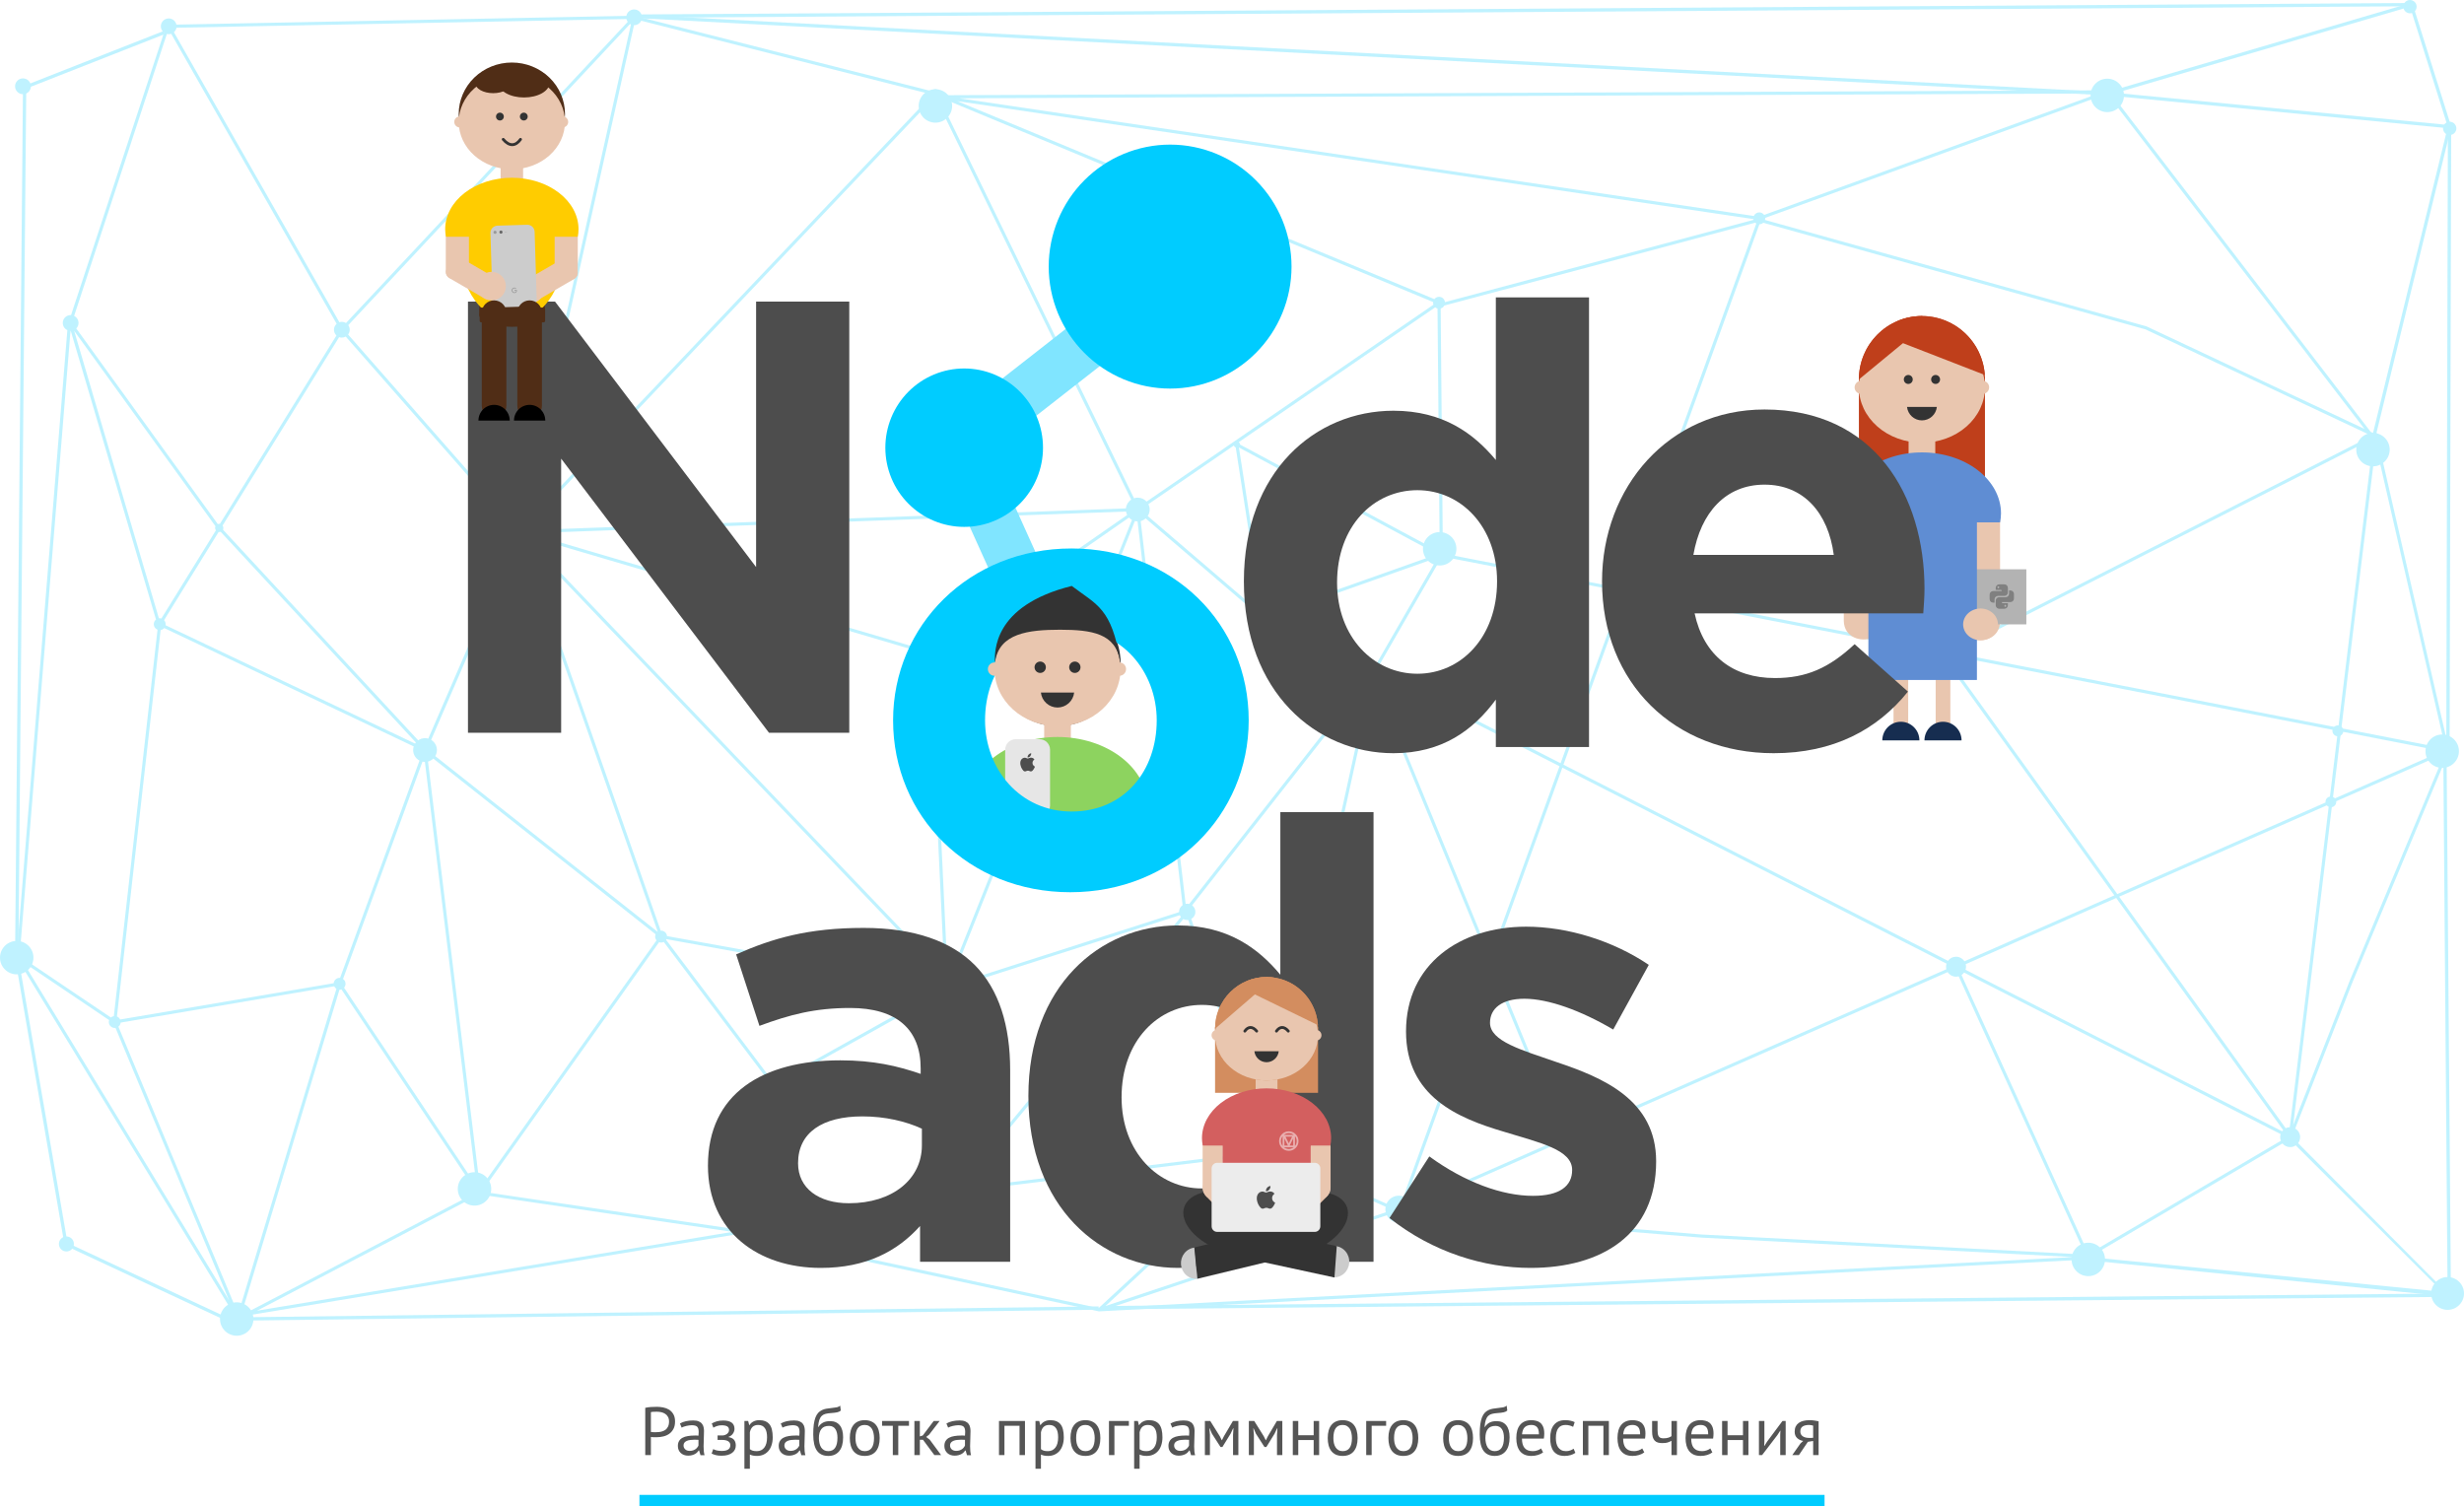 <svg width="867" height="530" viewBox="0 0 867 530" fill="none" xmlns="http://www.w3.org/2000/svg">
<rect width="417" height="4" transform="translate(225 526)" fill="#00CCFF"/>
<path d="M2.04 7.368C2.648 7.224 3.304 7.128 4.008 7.08C4.712 7.032 5.408 7.008 6.096 7.008C6.832 7.008 7.576 7.08 8.328 7.224C9.096 7.368 9.792 7.632 10.416 8.016C11.04 8.4 11.544 8.928 11.928 9.6C12.328 10.272 12.528 11.128 12.528 12.168C12.528 13.192 12.344 14.056 11.976 14.76C11.608 15.464 11.12 16.04 10.512 16.488C9.904 16.92 9.208 17.232 8.424 17.424C7.64 17.616 6.832 17.712 6 17.712C5.92 17.712 5.784 17.712 5.592 17.712C5.416 17.712 5.224 17.712 5.016 17.712C4.824 17.696 4.632 17.68 4.44 17.664C4.248 17.648 4.112 17.632 4.032 17.616V24H2.04V7.368ZM6.144 8.736C5.728 8.736 5.328 8.744 4.944 8.76C4.56 8.776 4.256 8.816 4.032 8.88V15.84C4.112 15.872 4.24 15.896 4.416 15.912C4.592 15.912 4.776 15.92 4.968 15.936C5.16 15.936 5.344 15.936 5.52 15.936C5.696 15.936 5.824 15.936 5.904 15.936C6.448 15.936 6.984 15.888 7.512 15.792C8.056 15.68 8.544 15.488 8.976 15.216C9.408 14.944 9.752 14.56 10.008 14.064C10.28 13.568 10.416 12.936 10.416 12.168C10.416 11.512 10.288 10.968 10.032 10.536C9.792 10.088 9.464 9.736 9.048 9.48C8.648 9.208 8.192 9.016 7.68 8.904C7.168 8.792 6.656 8.736 6.144 8.736ZM14.242 12.888C14.85 12.52 15.554 12.248 16.354 12.072C17.17 11.896 18.018 11.808 18.898 11.808C19.73 11.808 20.394 11.92 20.89 12.144C21.402 12.368 21.786 12.664 22.042 13.032C22.314 13.384 22.49 13.776 22.57 14.208C22.666 14.64 22.714 15.072 22.714 15.504C22.714 16.464 22.69 17.4 22.642 18.312C22.594 19.224 22.57 20.088 22.57 20.904C22.57 21.496 22.594 22.056 22.642 22.584C22.69 23.112 22.778 23.6 22.906 24.048H21.49L20.986 22.368H20.866C20.722 22.592 20.538 22.816 20.314 23.04C20.106 23.248 19.85 23.44 19.546 23.616C19.242 23.776 18.89 23.912 18.49 24.024C18.09 24.136 17.634 24.192 17.122 24.192C16.61 24.192 16.13 24.112 15.682 23.952C15.25 23.792 14.874 23.568 14.554 23.28C14.234 22.976 13.978 22.616 13.786 22.2C13.61 21.784 13.522 21.312 13.522 20.784C13.522 20.08 13.666 19.496 13.954 19.032C14.242 18.552 14.642 18.176 15.154 17.904C15.682 17.616 16.306 17.416 17.026 17.304C17.762 17.176 18.57 17.112 19.45 17.112C19.674 17.112 19.89 17.112 20.098 17.112C20.322 17.112 20.546 17.128 20.77 17.16C20.818 16.68 20.842 16.248 20.842 15.864C20.842 14.984 20.666 14.368 20.314 14.016C19.962 13.664 19.322 13.488 18.394 13.488C18.122 13.488 17.826 13.512 17.506 13.56C17.202 13.592 16.882 13.648 16.546 13.728C16.226 13.792 15.914 13.88 15.61 13.992C15.322 14.088 15.066 14.2 14.842 14.328L14.242 12.888ZM17.65 22.512C18.098 22.512 18.498 22.456 18.85 22.344C19.202 22.216 19.506 22.064 19.762 21.888C20.018 21.696 20.226 21.488 20.386 21.264C20.562 21.04 20.69 20.824 20.77 20.616V18.624C20.546 18.608 20.314 18.6 20.074 18.6C19.85 18.584 19.626 18.576 19.402 18.576C18.906 18.576 18.418 18.608 17.938 18.672C17.474 18.72 17.058 18.824 16.69 18.984C16.338 19.128 16.05 19.336 15.826 19.608C15.618 19.864 15.514 20.192 15.514 20.592C15.514 21.152 15.714 21.616 16.114 21.984C16.514 22.336 17.026 22.512 17.65 22.512ZM27.492 18.648V17.088H29.172C29.46 17.088 29.74 17.04 30.012 16.944C30.3 16.848 30.556 16.72 30.78 16.56C31.004 16.384 31.18 16.184 31.308 15.96C31.452 15.72 31.524 15.472 31.524 15.216C31.524 14.592 31.308 14.152 30.876 13.896C30.444 13.64 29.796 13.512 28.932 13.512C28.308 13.512 27.732 13.608 27.204 13.8C26.692 13.992 26.292 14.176 26.004 14.352L25.452 12.864C25.932 12.592 26.492 12.352 27.132 12.144C27.788 11.936 28.564 11.832 29.46 11.832C32.116 11.832 33.444 12.816 33.444 14.784C33.444 15.344 33.26 15.896 32.892 16.44C32.54 16.968 32.028 17.344 31.356 17.568V17.664C32.3 17.84 32.956 18.176 33.324 18.672C33.708 19.168 33.9 19.824 33.9 20.64C33.9 21.152 33.796 21.624 33.588 22.056C33.38 22.488 33.068 22.864 32.652 23.184C32.236 23.504 31.708 23.76 31.068 23.952C30.444 24.128 29.716 24.216 28.884 24.216C28.068 24.216 27.388 24.144 26.844 24C26.316 23.856 25.836 23.68 25.404 23.472L25.956 21.888C26.324 22.096 26.764 22.256 27.276 22.368C27.804 22.48 28.372 22.536 28.98 22.536C29.956 22.536 30.7 22.368 31.212 22.032C31.724 21.696 31.98 21.184 31.98 20.496C31.98 19.92 31.74 19.472 31.26 19.152C30.78 18.816 29.988 18.648 28.884 18.648H27.492ZM36.934 12H38.254L38.614 13.44H38.71C39.078 12.88 39.55 12.456 40.126 12.168C40.718 11.864 41.39 11.712 42.142 11.712C43.742 11.712 44.934 12.184 45.718 13.128C46.502 14.072 46.894 15.616 46.894 17.76C46.894 18.768 46.758 19.68 46.486 20.496C46.23 21.296 45.862 21.976 45.382 22.536C44.902 23.096 44.318 23.528 43.63 23.832C42.958 24.136 42.206 24.288 41.374 24.288C40.782 24.288 40.31 24.248 39.958 24.168C39.622 24.104 39.254 23.984 38.854 23.808V28.8H36.934V12ZM41.782 13.392C40.966 13.392 40.318 13.608 39.838 14.04C39.374 14.456 39.046 15.096 38.854 15.96V21.912C39.142 22.136 39.47 22.312 39.838 22.44C40.206 22.552 40.694 22.608 41.302 22.608C42.406 22.608 43.278 22.2 43.918 21.384C44.574 20.552 44.902 19.336 44.902 17.736C44.902 17.08 44.846 16.488 44.734 15.96C44.622 15.416 44.438 14.96 44.182 14.592C43.942 14.208 43.622 13.912 43.222 13.704C42.838 13.496 42.358 13.392 41.782 13.392ZM49.726 12.888C50.334 12.52 51.038 12.248 51.838 12.072C52.654 11.896 53.502 11.808 54.382 11.808C55.214 11.808 55.878 11.92 56.374 12.144C56.886 12.368 57.27 12.664 57.526 13.032C57.798 13.384 57.974 13.776 58.054 14.208C58.15 14.64 58.198 15.072 58.198 15.504C58.198 16.464 58.174 17.4 58.126 18.312C58.078 19.224 58.054 20.088 58.054 20.904C58.054 21.496 58.078 22.056 58.126 22.584C58.174 23.112 58.262 23.6 58.39 24.048H56.974L56.47 22.368H56.35C56.206 22.592 56.022 22.816 55.798 23.04C55.59 23.248 55.334 23.44 55.03 23.616C54.726 23.776 54.374 23.912 53.974 24.024C53.574 24.136 53.118 24.192 52.606 24.192C52.094 24.192 51.614 24.112 51.166 23.952C50.734 23.792 50.358 23.568 50.038 23.28C49.718 22.976 49.462 22.616 49.27 22.2C49.094 21.784 49.006 21.312 49.006 20.784C49.006 20.08 49.15 19.496 49.438 19.032C49.726 18.552 50.126 18.176 50.638 17.904C51.166 17.616 51.79 17.416 52.51 17.304C53.246 17.176 54.054 17.112 54.934 17.112C55.158 17.112 55.374 17.112 55.582 17.112C55.806 17.112 56.03 17.128 56.254 17.16C56.302 16.68 56.326 16.248 56.326 15.864C56.326 14.984 56.15 14.368 55.798 14.016C55.446 13.664 54.806 13.488 53.878 13.488C53.606 13.488 53.31 13.512 52.99 13.56C52.686 13.592 52.366 13.648 52.03 13.728C51.71 13.792 51.398 13.88 51.094 13.992C50.806 14.088 50.55 14.2 50.326 14.328L49.726 12.888ZM53.134 22.512C53.582 22.512 53.982 22.456 54.334 22.344C54.686 22.216 54.99 22.064 55.246 21.888C55.502 21.696 55.71 21.488 55.87 21.264C56.046 21.04 56.174 20.824 56.254 20.616V18.624C56.03 18.608 55.798 18.6 55.558 18.6C55.334 18.584 55.11 18.576 54.886 18.576C54.39 18.576 53.902 18.608 53.422 18.672C52.958 18.72 52.542 18.824 52.174 18.984C51.822 19.128 51.534 19.336 51.31 19.608C51.102 19.864 50.998 20.192 50.998 20.592C50.998 21.152 51.198 21.616 51.598 21.984C51.998 22.336 52.51 22.512 53.134 22.512ZM62.929 14.136C63.457 13.368 64.041 12.832 64.681 12.528C65.321 12.208 66.121 12.048 67.081 12.048C68.553 12.048 69.681 12.528 70.465 13.488C71.265 14.448 71.665 15.864 71.665 17.736C71.665 19.896 71.201 21.528 70.273 22.632C69.361 23.736 68.081 24.288 66.433 24.288C64.673 24.288 63.353 23.68 62.473 22.464C61.593 21.248 61.153 19.336 61.153 16.728C61.153 15.352 61.217 14.176 61.345 13.2C61.489 12.224 61.689 11.4 61.945 10.728C62.217 10.056 62.537 9.52 62.905 9.12C63.289 8.72 63.713 8.408 64.177 8.184C64.657 7.944 65.177 7.776 65.737 7.68C66.297 7.584 66.897 7.504 67.537 7.44C68.369 7.36 69.017 7.272 69.481 7.176C69.961 7.064 70.345 6.872 70.633 6.6L70.849 8.328C70.689 8.472 70.513 8.592 70.321 8.688C70.129 8.784 69.897 8.864 69.625 8.928C69.353 8.992 69.025 9.048 68.641 9.096C68.273 9.144 67.841 9.184 67.345 9.216C66.657 9.264 66.049 9.352 65.521 9.48C65.009 9.592 64.561 9.824 64.177 10.176C63.809 10.512 63.513 11 63.289 11.64C63.081 12.264 62.937 13.096 62.857 14.136H62.929ZM63.145 18.024C63.145 18.632 63.209 19.216 63.337 19.776C63.465 20.336 63.657 20.832 63.913 21.264C64.185 21.68 64.529 22.008 64.945 22.248C65.361 22.488 65.849 22.608 66.409 22.608C67.513 22.608 68.329 22.216 68.857 21.432C69.401 20.632 69.673 19.456 69.673 17.904C69.673 17.296 69.617 16.736 69.505 16.224C69.393 15.712 69.217 15.272 68.977 14.904C68.737 14.52 68.433 14.232 68.065 14.04C67.697 13.832 67.257 13.728 66.745 13.728C65.497 13.712 64.585 14.08 64.009 14.832C63.433 15.568 63.145 16.632 63.145 18.024ZM74.02 18C74.02 15.968 74.468 14.416 75.364 13.344C76.276 12.256 77.58 11.712 79.276 11.712C80.172 11.712 80.948 11.864 81.604 12.168C82.276 12.456 82.828 12.88 83.26 13.44C83.692 13.984 84.012 14.648 84.22 15.432C84.428 16.2 84.532 17.056 84.532 18C84.532 20.032 84.076 21.592 83.164 22.68C82.268 23.752 80.972 24.288 79.276 24.288C78.38 24.288 77.596 24.144 76.924 23.856C76.268 23.552 75.724 23.128 75.292 22.584C74.86 22.024 74.54 21.36 74.332 20.592C74.124 19.808 74.02 18.944 74.02 18ZM76.012 18C76.012 18.608 76.068 19.192 76.18 19.752C76.308 20.312 76.5 20.8 76.756 21.216C77.012 21.632 77.348 21.968 77.764 22.224C78.18 22.48 78.684 22.608 79.276 22.608C81.452 22.624 82.54 21.088 82.54 18C82.54 17.376 82.476 16.784 82.348 16.224C82.236 15.664 82.052 15.176 81.796 14.76C81.54 14.344 81.204 14.016 80.788 13.776C80.372 13.52 79.868 13.392 79.276 13.392C77.1 13.376 76.012 14.912 76.012 18ZM94.84 13.68H91.072V24H89.152V13.68H85.384V12H94.84V13.68ZM99.77 18.6H98.666V24H96.746V12H98.666V17.424L99.698 17.088L103.538 12H105.626L101.906 16.824L100.898 17.616L102.146 18.576L106.154 24H103.778L99.77 18.6ZM108.015 12.888C108.623 12.52 109.327 12.248 110.127 12.072C110.943 11.896 111.791 11.808 112.671 11.808C113.503 11.808 114.167 11.92 114.663 12.144C115.175 12.368 115.559 12.664 115.815 13.032C116.087 13.384 116.263 13.776 116.343 14.208C116.439 14.64 116.487 15.072 116.487 15.504C116.487 16.464 116.463 17.4 116.415 18.312C116.367 19.224 116.343 20.088 116.343 20.904C116.343 21.496 116.367 22.056 116.415 22.584C116.463 23.112 116.551 23.6 116.679 24.048H115.263L114.759 22.368H114.639C114.495 22.592 114.311 22.816 114.087 23.04C113.879 23.248 113.623 23.44 113.319 23.616C113.015 23.776 112.663 23.912 112.263 24.024C111.863 24.136 111.407 24.192 110.895 24.192C110.383 24.192 109.903 24.112 109.455 23.952C109.023 23.792 108.647 23.568 108.327 23.28C108.007 22.976 107.751 22.616 107.559 22.2C107.383 21.784 107.295 21.312 107.295 20.784C107.295 20.08 107.439 19.496 107.727 19.032C108.015 18.552 108.415 18.176 108.927 17.904C109.455 17.616 110.079 17.416 110.799 17.304C111.535 17.176 112.343 17.112 113.223 17.112C113.447 17.112 113.663 17.112 113.871 17.112C114.095 17.112 114.319 17.128 114.543 17.16C114.591 16.68 114.615 16.248 114.615 15.864C114.615 14.984 114.439 14.368 114.087 14.016C113.735 13.664 113.095 13.488 112.167 13.488C111.895 13.488 111.599 13.512 111.279 13.56C110.975 13.592 110.655 13.648 110.319 13.728C109.999 13.792 109.687 13.88 109.383 13.992C109.095 14.088 108.839 14.2 108.615 14.328L108.015 12.888ZM111.423 22.512C111.871 22.512 112.271 22.456 112.623 22.344C112.975 22.216 113.279 22.064 113.535 21.888C113.791 21.696 113.999 21.488 114.159 21.264C114.335 21.04 114.463 20.824 114.543 20.616V18.624C114.319 18.608 114.087 18.6 113.847 18.6C113.623 18.584 113.399 18.576 113.175 18.576C112.679 18.576 112.191 18.608 111.711 18.672C111.247 18.72 110.831 18.824 110.463 18.984C110.111 19.128 109.823 19.336 109.599 19.608C109.391 19.864 109.287 20.192 109.287 20.592C109.287 21.152 109.487 21.616 109.887 21.984C110.287 22.336 110.799 22.512 111.423 22.512ZM133.736 13.68H128.432V24H126.512V12H135.656V24H133.736V13.68ZM139.356 12H140.676L141.036 13.44H141.132C141.5 12.88 141.972 12.456 142.548 12.168C143.14 11.864 143.812 11.712 144.564 11.712C146.164 11.712 147.356 12.184 148.14 13.128C148.924 14.072 149.316 15.616 149.316 17.76C149.316 18.768 149.18 19.68 148.908 20.496C148.652 21.296 148.284 21.976 147.804 22.536C147.324 23.096 146.74 23.528 146.052 23.832C145.38 24.136 144.628 24.288 143.796 24.288C143.204 24.288 142.732 24.248 142.38 24.168C142.044 24.104 141.676 23.984 141.276 23.808V28.8H139.356V12ZM144.204 13.392C143.388 13.392 142.74 13.608 142.26 14.04C141.796 14.456 141.468 15.096 141.276 15.96V21.912C141.564 22.136 141.892 22.312 142.26 22.44C142.628 22.552 143.116 22.608 143.724 22.608C144.828 22.608 145.7 22.2 146.34 21.384C146.996 20.552 147.324 19.336 147.324 17.736C147.324 17.08 147.268 16.488 147.156 15.96C147.044 15.416 146.86 14.96 146.604 14.592C146.364 14.208 146.044 13.912 145.644 13.704C145.26 13.496 144.78 13.392 144.204 13.392ZM151.668 18C151.668 15.968 152.116 14.416 153.012 13.344C153.924 12.256 155.228 11.712 156.924 11.712C157.82 11.712 158.596 11.864 159.252 12.168C159.924 12.456 160.476 12.88 160.908 13.44C161.34 13.984 161.66 14.648 161.868 15.432C162.076 16.2 162.18 17.056 162.18 18C162.18 20.032 161.724 21.592 160.812 22.68C159.916 23.752 158.62 24.288 156.924 24.288C156.028 24.288 155.244 24.144 154.572 23.856C153.916 23.552 153.372 23.128 152.94 22.584C152.508 22.024 152.188 21.36 151.98 20.592C151.772 19.808 151.668 18.944 151.668 18ZM153.66 18C153.66 18.608 153.716 19.192 153.828 19.752C153.956 20.312 154.148 20.8 154.404 21.216C154.66 21.632 154.996 21.968 155.412 22.224C155.828 22.48 156.332 22.608 156.924 22.608C159.1 22.624 160.188 21.088 160.188 18C160.188 17.376 160.124 16.784 159.996 16.224C159.884 15.664 159.7 15.176 159.444 14.76C159.188 14.344 158.852 14.016 158.436 13.776C158.02 13.52 157.516 13.392 156.924 13.392C154.748 13.376 153.66 14.912 153.66 18ZM172.215 13.68H167.127V24H165.207V12H172.215V13.68ZM174.067 12H175.387L175.747 13.44H175.843C176.211 12.88 176.683 12.456 177.259 12.168C177.851 11.864 178.523 11.712 179.275 11.712C180.875 11.712 182.067 12.184 182.851 13.128C183.635 14.072 184.027 15.616 184.027 17.76C184.027 18.768 183.891 19.68 183.619 20.496C183.363 21.296 182.995 21.976 182.515 22.536C182.035 23.096 181.451 23.528 180.763 23.832C180.091 24.136 179.339 24.288 178.507 24.288C177.915 24.288 177.443 24.248 177.091 24.168C176.755 24.104 176.387 23.984 175.987 23.808V28.8H174.067V12ZM178.915 13.392C178.099 13.392 177.451 13.608 176.971 14.04C176.507 14.456 176.179 15.096 175.987 15.96V21.912C176.275 22.136 176.603 22.312 176.971 22.44C177.339 22.552 177.827 22.608 178.435 22.608C179.539 22.608 180.411 22.2 181.051 21.384C181.707 20.552 182.035 19.336 182.035 17.736C182.035 17.08 181.979 16.488 181.867 15.96C181.755 15.416 181.571 14.96 181.315 14.592C181.075 14.208 180.755 13.912 180.355 13.704C179.971 13.496 179.491 13.392 178.915 13.392ZM186.859 12.888C187.467 12.52 188.171 12.248 188.971 12.072C189.787 11.896 190.635 11.808 191.515 11.808C192.347 11.808 193.011 11.92 193.507 12.144C194.019 12.368 194.403 12.664 194.659 13.032C194.931 13.384 195.107 13.776 195.187 14.208C195.283 14.64 195.331 15.072 195.331 15.504C195.331 16.464 195.307 17.4 195.259 18.312C195.211 19.224 195.187 20.088 195.187 20.904C195.187 21.496 195.211 22.056 195.259 22.584C195.307 23.112 195.395 23.6 195.523 24.048H194.107L193.603 22.368H193.483C193.339 22.592 193.155 22.816 192.931 23.04C192.723 23.248 192.467 23.44 192.163 23.616C191.859 23.776 191.507 23.912 191.107 24.024C190.707 24.136 190.251 24.192 189.739 24.192C189.227 24.192 188.747 24.112 188.299 23.952C187.867 23.792 187.491 23.568 187.171 23.28C186.851 22.976 186.595 22.616 186.403 22.2C186.227 21.784 186.139 21.312 186.139 20.784C186.139 20.08 186.283 19.496 186.571 19.032C186.859 18.552 187.259 18.176 187.771 17.904C188.299 17.616 188.923 17.416 189.643 17.304C190.379 17.176 191.187 17.112 192.067 17.112C192.291 17.112 192.507 17.112 192.715 17.112C192.939 17.112 193.163 17.128 193.387 17.16C193.435 16.68 193.459 16.248 193.459 15.864C193.459 14.984 193.283 14.368 192.931 14.016C192.579 13.664 191.939 13.488 191.011 13.488C190.739 13.488 190.443 13.512 190.123 13.56C189.819 13.592 189.499 13.648 189.163 13.728C188.843 13.792 188.531 13.88 188.227 13.992C187.939 14.088 187.683 14.2 187.459 14.328L186.859 12.888ZM190.267 22.512C190.715 22.512 191.115 22.456 191.467 22.344C191.819 22.216 192.123 22.064 192.379 21.888C192.635 21.696 192.843 21.488 193.003 21.264C193.179 21.04 193.307 20.824 193.387 20.616V18.624C193.163 18.608 192.931 18.6 192.691 18.6C192.467 18.584 192.243 18.576 192.019 18.576C191.523 18.576 191.035 18.608 190.555 18.672C190.091 18.72 189.675 18.824 189.307 18.984C188.955 19.128 188.667 19.336 188.443 19.608C188.235 19.864 188.131 20.192 188.131 20.592C188.131 21.152 188.331 21.616 188.731 21.984C189.131 22.336 189.643 22.512 190.267 22.512ZM208.869 16.872L209.013 14.592H208.893L208.029 16.44L205.125 21.144H204.453L201.429 16.44L200.637 14.592H200.541L200.733 16.848V24H198.957V12H200.853L204.213 17.376L204.909 18.768H204.957L205.677 17.328L208.821 12H210.741V24H208.869V16.872ZM224.338 16.872L224.482 14.592H224.362L223.498 16.44L220.594 21.144H219.922L216.898 16.44L216.106 14.592H216.01L216.202 16.848V24H214.426V12H216.322L219.682 17.376L220.378 18.768H220.426L221.146 17.328L224.29 12H226.21V24H224.338V16.872ZM237.239 18.696H231.815V24H229.895V12H231.815V17.016H237.239V12H239.159V24H237.239V18.696ZM242.184 18C242.184 15.968 242.632 14.416 243.528 13.344C244.44 12.256 245.744 11.712 247.44 11.712C248.336 11.712 249.112 11.864 249.768 12.168C250.44 12.456 250.992 12.88 251.424 13.44C251.856 13.984 252.176 14.648 252.384 15.432C252.592 16.2 252.696 17.056 252.696 18C252.696 20.032 252.24 21.592 251.328 22.68C250.432 23.752 249.136 24.288 247.44 24.288C246.544 24.288 245.76 24.144 245.088 23.856C244.432 23.552 243.888 23.128 243.456 22.584C243.024 22.024 242.704 21.36 242.496 20.592C242.288 19.808 242.184 18.944 242.184 18ZM244.176 18C244.176 18.608 244.232 19.192 244.344 19.752C244.472 20.312 244.664 20.8 244.92 21.216C245.176 21.632 245.512 21.968 245.928 22.224C246.344 22.48 246.848 22.608 247.44 22.608C249.616 22.624 250.704 21.088 250.704 18C250.704 17.376 250.64 16.784 250.512 16.224C250.4 15.664 250.216 15.176 249.96 14.76C249.704 14.344 249.368 14.016 248.952 13.776C248.536 13.52 248.032 13.392 247.44 13.392C245.264 13.376 244.176 14.912 244.176 18ZM262.731 13.68H257.643V24H255.723V12H262.731V13.68ZM263.535 18C263.535 15.968 263.983 14.416 264.879 13.344C265.791 12.256 267.095 11.712 268.791 11.712C269.687 11.712 270.463 11.864 271.119 12.168C271.791 12.456 272.343 12.88 272.775 13.44C273.207 13.984 273.527 14.648 273.735 15.432C273.943 16.2 274.047 17.056 274.047 18C274.047 20.032 273.591 21.592 272.679 22.68C271.783 23.752 270.487 24.288 268.791 24.288C267.895 24.288 267.111 24.144 266.439 23.856C265.783 23.552 265.239 23.128 264.807 22.584C264.375 22.024 264.055 21.36 263.847 20.592C263.639 19.808 263.535 18.944 263.535 18ZM265.527 18C265.527 18.608 265.583 19.192 265.695 19.752C265.823 20.312 266.015 20.8 266.271 21.216C266.527 21.632 266.863 21.968 267.279 22.224C267.695 22.48 268.199 22.608 268.791 22.608C270.967 22.624 272.055 21.088 272.055 18C272.055 17.376 271.991 16.784 271.863 16.224C271.751 15.664 271.567 15.176 271.311 14.76C271.055 14.344 270.719 14.016 270.303 13.776C269.887 13.52 269.383 13.392 268.791 13.392C266.615 13.376 265.527 14.912 265.527 18ZM282.801 18C282.801 15.968 283.249 14.416 284.145 13.344C285.057 12.256 286.361 11.712 288.057 11.712C288.953 11.712 289.729 11.864 290.385 12.168C291.057 12.456 291.609 12.88 292.041 13.44C292.473 13.984 292.793 14.648 293.001 15.432C293.209 16.2 293.313 17.056 293.313 18C293.313 20.032 292.857 21.592 291.945 22.68C291.049 23.752 289.753 24.288 288.057 24.288C287.161 24.288 286.377 24.144 285.705 23.856C285.049 23.552 284.505 23.128 284.073 22.584C283.641 22.024 283.321 21.36 283.113 20.592C282.905 19.808 282.801 18.944 282.801 18ZM284.793 18C284.793 18.608 284.849 19.192 284.961 19.752C285.089 20.312 285.281 20.8 285.537 21.216C285.793 21.632 286.129 21.968 286.545 22.224C286.961 22.48 287.465 22.608 288.057 22.608C290.233 22.624 291.321 21.088 291.321 18C291.321 17.376 291.257 16.784 291.129 16.224C291.017 15.664 290.833 15.176 290.577 14.76C290.321 14.344 289.985 14.016 289.569 13.776C289.153 13.52 288.649 13.392 288.057 13.392C285.881 13.376 284.793 14.912 284.793 18ZM297.444 14.136C297.972 13.368 298.556 12.832 299.196 12.528C299.836 12.208 300.636 12.048 301.596 12.048C303.068 12.048 304.196 12.528 304.98 13.488C305.78 14.448 306.18 15.864 306.18 17.736C306.18 19.896 305.716 21.528 304.788 22.632C303.876 23.736 302.596 24.288 300.948 24.288C299.188 24.288 297.868 23.68 296.988 22.464C296.108 21.248 295.668 19.336 295.668 16.728C295.668 15.352 295.732 14.176 295.86 13.2C296.004 12.224 296.204 11.4 296.46 10.728C296.732 10.056 297.052 9.52 297.42 9.12C297.804 8.72 298.228 8.408 298.692 8.184C299.172 7.944 299.692 7.776 300.252 7.68C300.812 7.584 301.412 7.504 302.052 7.44C302.884 7.36 303.532 7.272 303.996 7.176C304.476 7.064 304.86 6.872 305.148 6.6L305.364 8.328C305.204 8.472 305.028 8.592 304.836 8.688C304.644 8.784 304.412 8.864 304.14 8.928C303.868 8.992 303.54 9.048 303.156 9.096C302.788 9.144 302.356 9.184 301.86 9.216C301.172 9.264 300.564 9.352 300.036 9.48C299.524 9.592 299.076 9.824 298.692 10.176C298.324 10.512 298.028 11 297.804 11.64C297.596 12.264 297.452 13.096 297.372 14.136H297.444ZM297.66 18.024C297.66 18.632 297.724 19.216 297.852 19.776C297.98 20.336 298.172 20.832 298.428 21.264C298.7 21.68 299.044 22.008 299.46 22.248C299.876 22.488 300.364 22.608 300.924 22.608C302.028 22.608 302.844 22.216 303.372 21.432C303.916 20.632 304.188 19.456 304.188 17.904C304.188 17.296 304.132 16.736 304.02 16.224C303.908 15.712 303.732 15.272 303.492 14.904C303.252 14.52 302.948 14.232 302.58 14.04C302.212 13.832 301.772 13.728 301.26 13.728C300.012 13.712 299.1 14.08 298.524 14.832C297.948 15.568 297.66 16.632 297.66 18.024ZM317.967 23.04C317.487 23.424 316.879 23.728 316.143 23.952C315.423 24.176 314.655 24.288 313.839 24.288C312.927 24.288 312.135 24.144 311.463 23.856C310.791 23.552 310.239 23.128 309.807 22.584C309.375 22.024 309.055 21.36 308.847 20.592C308.639 19.824 308.535 18.96 308.535 18C308.535 15.952 308.991 14.392 309.903 13.32C310.815 12.248 312.119 11.712 313.815 11.712C314.359 11.712 314.903 11.776 315.447 11.904C315.991 12.016 316.479 12.24 316.911 12.576C317.343 12.912 317.695 13.392 317.967 14.016C318.239 14.624 318.375 15.432 318.375 16.44C318.375 16.968 318.327 17.552 318.231 18.192H310.527C310.527 18.896 310.599 19.52 310.743 20.064C310.887 20.608 311.111 21.072 311.415 21.456C311.719 21.824 312.111 22.112 312.591 22.32C313.087 22.512 313.687 22.608 314.391 22.608C314.935 22.608 315.479 22.512 316.023 22.32C316.567 22.128 316.975 21.904 317.247 21.648L317.967 23.04ZM313.839 13.392C312.895 13.392 312.135 13.64 311.559 14.136C310.999 14.632 310.663 15.48 310.551 16.68H316.503C316.503 15.464 316.271 14.616 315.807 14.136C315.343 13.64 314.687 13.392 313.839 13.392ZM329.321 23.208C328.841 23.56 328.273 23.824 327.617 24C326.961 24.192 326.273 24.288 325.553 24.288C324.625 24.288 323.841 24.144 323.201 23.856C322.561 23.552 322.033 23.128 321.617 22.584C321.217 22.024 320.921 21.36 320.729 20.592C320.553 19.808 320.465 18.944 320.465 18C320.465 15.968 320.913 14.416 321.809 13.344C322.705 12.256 323.993 11.712 325.673 11.712C326.441 11.712 327.089 11.776 327.617 11.904C328.161 12.016 328.649 12.184 329.081 12.408L328.529 14.064C328.161 13.856 327.753 13.696 327.305 13.584C326.857 13.456 326.377 13.392 325.865 13.392C323.593 13.392 322.457 14.928 322.457 18C322.457 18.608 322.513 19.192 322.625 19.752C322.753 20.296 322.953 20.784 323.225 21.216C323.513 21.632 323.881 21.968 324.329 22.224C324.793 22.48 325.361 22.608 326.033 22.608C326.609 22.608 327.121 22.52 327.569 22.344C328.033 22.168 328.409 21.968 328.697 21.744L329.321 23.208ZM339.189 13.68H333.885V24H331.965V12H341.109V24H339.189V13.68ZM353.569 23.04C353.089 23.424 352.481 23.728 351.745 23.952C351.025 24.176 350.257 24.288 349.441 24.288C348.529 24.288 347.737 24.144 347.065 23.856C346.393 23.552 345.841 23.128 345.409 22.584C344.977 22.024 344.657 21.36 344.449 20.592C344.241 19.824 344.137 18.96 344.137 18C344.137 15.952 344.593 14.392 345.505 13.32C346.417 12.248 347.721 11.712 349.417 11.712C349.961 11.712 350.505 11.776 351.049 11.904C351.593 12.016 352.081 12.24 352.513 12.576C352.945 12.912 353.297 13.392 353.569 14.016C353.841 14.624 353.977 15.432 353.977 16.44C353.977 16.968 353.929 17.552 353.833 18.192H346.129C346.129 18.896 346.201 19.52 346.345 20.064C346.489 20.608 346.713 21.072 347.017 21.456C347.321 21.824 347.713 22.112 348.193 22.32C348.689 22.512 349.289 22.608 349.993 22.608C350.537 22.608 351.081 22.512 351.625 22.32C352.169 22.128 352.577 21.904 352.849 21.648L353.569 23.04ZM349.441 13.392C348.497 13.392 347.737 13.64 347.161 14.136C346.601 14.632 346.265 15.48 346.153 16.68H352.105C352.105 15.464 351.873 14.616 351.409 14.136C350.945 13.64 350.289 13.392 349.441 13.392ZM358.244 12V15.264C358.244 15.696 358.268 16.088 358.316 16.44C358.364 16.776 358.46 17.072 358.604 17.328C358.748 17.568 358.956 17.76 359.228 17.904C359.5 18.032 359.86 18.096 360.308 18.096C361.028 18.096 361.62 18.016 362.084 17.856C362.548 17.696 362.9 17.52 363.14 17.328V12H365.06V24H363.14V18.96C362.884 19.12 362.5 19.296 361.988 19.488C361.492 19.68 360.804 19.776 359.924 19.776C359.332 19.776 358.812 19.712 358.364 19.584C357.916 19.456 357.54 19.232 357.236 18.912C356.932 18.592 356.7 18.168 356.54 17.64C356.396 17.112 356.324 16.448 356.324 15.648V12H358.244ZM377.522 23.04C377.042 23.424 376.434 23.728 375.698 23.952C374.978 24.176 374.21 24.288 373.394 24.288C372.482 24.288 371.69 24.144 371.018 23.856C370.346 23.552 369.794 23.128 369.362 22.584C368.93 22.024 368.61 21.36 368.402 20.592C368.194 19.824 368.09 18.96 368.09 18C368.09 15.952 368.546 14.392 369.458 13.32C370.37 12.248 371.674 11.712 373.37 11.712C373.914 11.712 374.458 11.776 375.002 11.904C375.546 12.016 376.034 12.24 376.466 12.576C376.898 12.912 377.25 13.392 377.522 14.016C377.794 14.624 377.93 15.432 377.93 16.44C377.93 16.968 377.882 17.552 377.786 18.192H370.082C370.082 18.896 370.154 19.52 370.298 20.064C370.442 20.608 370.666 21.072 370.97 21.456C371.274 21.824 371.666 22.112 372.146 22.32C372.642 22.512 373.242 22.608 373.946 22.608C374.49 22.608 375.034 22.512 375.578 22.32C376.122 22.128 376.53 21.904 376.802 21.648L377.522 23.04ZM373.394 13.392C372.45 13.392 371.69 13.64 371.114 14.136C370.554 14.632 370.218 15.48 370.106 16.68H376.058C376.058 15.464 375.826 14.616 375.362 14.136C374.898 13.64 374.242 13.392 373.394 13.392ZM388.294 18.696H382.87V24H380.95V12H382.87V17.016H388.294V12H390.214V24H388.294V18.696ZM401.398 16.896L401.47 15.408H401.398L400.414 16.944L395.015 24H393.91V12H395.831V19.32L395.758 20.736H395.855L396.79 19.248L402.19 12H403.319V24H401.398V16.896ZM412.988 19.032L411.14 19.32L407.972 24H405.644L408.524 19.896L409.484 19.008C408.652 18.88 407.94 18.544 407.348 18C406.772 17.456 406.484 16.72 406.484 15.792C406.484 15.072 406.604 14.456 406.844 13.944C407.1 13.432 407.46 13.008 407.924 12.672C408.388 12.336 408.94 12.096 409.58 11.952C410.22 11.792 410.94 11.712 411.74 11.712C412.332 11.712 412.884 11.752 413.396 11.832C413.908 11.912 414.412 12 414.908 12.096V24H412.988V19.032ZM412.988 13.632C412.78 13.552 412.548 13.496 412.292 13.464C412.036 13.416 411.812 13.392 411.62 13.392C410.596 13.392 409.812 13.576 409.268 13.944C408.74 14.312 408.476 14.896 408.476 15.696C408.476 16.416 408.756 16.976 409.316 17.376C409.892 17.76 410.644 17.952 411.572 17.952C411.588 17.952 411.612 17.952 411.644 17.952C411.676 17.952 411.74 17.952 411.836 17.952C411.932 17.952 412.068 17.952 412.244 17.952C412.42 17.936 412.668 17.92 412.988 17.904V13.632Z" transform="translate(225 488)" fill="#555555"/>
<g opacity="0.25">
<path d="M217.32 0.001C215.982 0.002 214.837 0.957 214.594 2.271L56.26 5.338C55.978 4.07 54.855 3.167 53.556 3.165C52.023 3.164 50.78 4.407 50.78 5.939C50.782 6.816 51.198 7.64 51.903 8.162L19.191 107.555C19.144 107.551 19.096 107.546 19.049 107.546C17.516 107.546 16.273 108.788 16.273 110.32C16.275 111.403 16.907 112.386 17.891 112.838L0 333.346L0.379 333.354L0.074 333.641L76.559 459.246C76.193 459.633 75.989 460.146 75.988 460.68C75.988 461.835 76.924 462.772 78.08 462.773C79.237 462.773 80.175 461.836 80.174 460.68C80.173 460.528 80.156 460.378 80.122 460.23L81.5 459.51L254.151 430.876L380.963 458.126L381.056 458.095L728.992 439.833L728.961 439.275L797.315 399.039C797.983 399.847 798.976 400.315 800.024 400.315C801.964 400.315 803.537 398.743 803.537 396.803C803.535 395.558 802.873 394.407 801.798 393.778L821.896 342.44L855.215 262.657C855.277 262.666 855.34 262.67 855.403 262.67C856.448 262.67 857.295 261.822 857.294 260.778C857.293 259.788 856.527 258.966 855.54 258.894L830.545 149.984L830.66 149.048L829.981 149.394L828.343 148.624L736.04 28.346L735.747 28.452L326.018 30.187L324.913 29.728C324.914 29.706 324.916 29.689 324.917 29.668C324.918 28.791 324.208 28.081 323.331 28.08C322.812 28.081 322.325 28.335 322.029 28.761L220.087 2.902C220.09 2.858 220.092 2.817 220.093 2.774C220.094 1.242 218.851 -0 217.318 2.92742e-08L217.32 0.001ZM214.616 3.381C214.696 3.74 214.848 4.08 215.061 4.38L115.928 110.347C115.491 110.076 114.987 109.933 114.472 109.932C114.18 109.932 113.889 109.979 113.612 110.07L55.386 8.019C55.853 7.609 56.17 7.053 56.283 6.441L214.616 3.381ZM219.818 3.978L321.755 29.835C321.774 30.018 321.825 30.197 321.906 30.362L178.695 181.261C178.534 181.155 178.364 181.064 178.187 180.989L217.268 5.547C217.285 5.548 217.303 5.549 217.32 5.55C218.385 5.549 219.356 4.938 219.818 3.977V3.978ZM215.87 5.137C215.972 5.2 216.079 5.256 216.188 5.305L177.111 180.751C177.065 180.747 177.019 180.742 176.973 180.742C176.403 180.743 175.843 180.9 175.355 181.194L116.677 114.384C117.046 113.902 117.246 113.313 117.248 112.706C117.247 112.13 117.067 111.568 116.733 111.099L215.87 5.137ZM54.425 8.571L112.642 110.623C112.042 111.149 111.698 111.908 111.697 112.706C111.699 113.47 112.016 114.199 112.573 114.721L71.564 181.024C71.488 181.01 71.411 181.002 71.333 181.002C71.162 181.003 70.992 181.032 70.831 181.094L21.032 112.258C21.539 111.741 21.823 111.047 21.824 110.323C21.823 109.267 21.222 108.304 20.275 107.838L52.907 8.633C53.119 8.685 53.337 8.712 53.556 8.713C53.851 8.712 54.145 8.664 54.425 8.57V8.571ZM732.648 29.575L614.926 72.306C614.535 71.75 613.899 71.419 613.22 71.417C612.388 71.418 611.636 71.91 611.303 72.672L331.807 31.273L732.648 29.575ZM735.646 29.668L826.159 147.593L749.489 111.523L615.233 74.073C615.285 73.89 615.312 73.701 615.313 73.511C615.312 73.455 615.31 73.4 615.304 73.344L735.646 29.668ZM324.489 30.747V30.756L324.485 30.782L324.476 30.76C324.48 30.756 324.485 30.752 324.489 30.747H324.489ZM322.711 31.125H322.713C322.909 31.208 323.119 31.251 323.332 31.251C323.382 31.25 323.431 31.247 323.481 31.242L392.22 172.488C391.171 173.184 390.491 174.315 390.368 175.567L180.036 183.216C179.943 182.785 179.759 182.378 179.497 182.023L322.711 31.125ZM324.762 31.346L326.583 31.617L498.472 102.957C498.459 103.043 498.45 103.128 498.45 103.215C498.451 103.448 498.49 103.68 498.569 103.9L397.638 173.176C396.846 172.295 395.717 171.791 394.532 171.79C394.086 171.791 393.644 171.863 393.221 172.004L324.762 31.346ZM331.067 32.28L611.145 73.766C611.158 73.861 611.176 73.956 611.199 74.049L502.626 102.987C502.51 101.926 501.615 101.122 500.547 101.121C499.903 101.122 499.295 101.42 498.899 101.928L331.067 32.28ZM611.796 75.039C611.912 75.148 612.04 75.243 612.177 75.323L566.705 200.706C566.273 200.597 565.829 200.54 565.384 200.538C563.582 200.538 561.896 201.424 560.875 202.908L503.426 191.734C503.4 190.81 502.769 190.012 501.875 189.773L501.12 105.226C501.667 105.07 502.127 104.698 502.394 104.196L611.796 75.039ZM614.623 75.061L749.097 112.572L827.634 149.518L828.224 150.288L680.942 225.23C680.282 224.323 679.228 223.786 678.106 223.785C677.008 223.787 675.974 224.302 675.311 225.178L570.718 204.831C570.357 203.197 569.267 201.819 567.761 201.089L613.261 75.604C613.766 75.595 614.25 75.4 614.623 75.061V75.061ZM499.195 104.813C499.431 105.012 499.708 105.156 500.006 105.235L500.765 189.78C500.404 189.883 500.078 190.08 499.82 190.353L430.503 153.091C430.49 152.762 430.331 152.456 430.068 152.258L499.195 104.813ZM20.288 113.089L70.018 181.85C69.931 182.038 69.886 182.244 69.886 182.451C69.887 182.754 69.983 183.049 70.161 183.294L50.983 214.302C50.791 214.245 50.591 214.216 50.391 214.216C50.293 214.216 50.195 214.225 50.099 214.238L20.288 113.089ZM18.999 113.098C19.016 113.099 19.032 113.099 19.049 113.1C19.061 113.099 19.075 113.098 19.087 113.098L49.08 214.679C48.586 215.076 48.298 215.676 48.299 216.309C48.3 217.166 48.822 217.935 49.618 218.251L34.248 354.225C33.862 354.286 33.5 354.453 33.203 354.709L1.107 333.069L18.999 113.098ZM115.848 115.111V115.113L174.518 181.934C174.075 182.488 173.834 183.176 173.832 183.885C173.833 184.937 174.362 185.919 175.24 186.499L144.883 256.573C144.513 256.468 144.13 256.414 143.746 256.413C142.881 256.415 142.039 256.683 141.333 257.183L72.646 183.054C72.734 182.865 72.779 182.659 72.78 182.451C72.779 182.149 72.684 181.855 72.508 181.61L113.521 115.307C113.825 115.42 114.148 115.477 114.472 115.478C114.955 115.477 115.43 115.351 115.848 115.11L115.848 115.111ZM829.313 150.976L816.958 252.732L681.496 226.378C681.478 226.323 681.461 226.268 681.444 226.214L829.313 150.976ZM830.154 153.216L854.458 259.14C854.151 259.317 853.9 259.576 853.733 259.888L818.046 252.944L830.154 153.216ZM428.364 153.426C428.456 153.751 428.694 154.016 429.008 154.142L437.657 209.923C437.062 210.099 436.514 210.405 436.052 210.819L398.039 178.256C398.481 177.578 398.717 176.786 398.719 175.977C398.719 175.319 398.564 174.671 398.266 174.084L428.364 153.426ZM430.133 154.135L499.299 191.322C499.263 191.476 499.243 191.634 499.242 191.793C499.242 191.843 499.243 191.893 499.246 191.943L442.563 212.032C441.847 210.633 440.408 209.753 438.836 209.753C438.805 209.754 438.778 209.754 438.749 209.755L430.133 154.135ZM390.405 176.675C390.477 177.097 390.614 177.505 390.81 177.886L323.968 224.371C323.379 223.783 322.581 223.452 321.748 223.452C320.56 223.454 319.475 224.127 318.945 225.191L180.38 184.311L390.405 176.675ZM391.446 178.796C391.746 179.125 392.096 179.404 392.484 179.623L328.015 341.107L327.669 340.746L322.445 229.648C323.873 229.323 324.888 228.054 324.889 226.59C324.888 226.137 324.788 225.69 324.597 225.279L391.446 178.796ZM397.312 179.095H397.315L435.329 211.66C434.888 212.337 434.652 213.128 434.65 213.937C434.65 216.248 436.524 218.121 438.836 218.121C440.236 218.121 441.543 217.42 442.319 216.255L475.546 232.523C475.52 232.653 475.507 232.785 475.507 232.917C475.507 233.364 475.65 233.799 475.916 234.158L412.624 314.752C412.399 314.695 412.167 314.665 411.934 314.664C411.746 314.665 411.559 314.686 411.374 314.722L395.561 180.027C396.21 179.861 396.811 179.541 397.311 179.095L397.312 179.095ZM393.509 180.027C393.821 180.106 394.14 180.15 394.461 180.157L410.311 315.172C409.531 315.708 409.064 316.594 409.063 317.54C409.064 317.567 409.064 317.597 409.065 317.625L330.059 342.958C329.799 342.47 329.415 342.059 328.945 341.767L393.509 180.027ZM71.833 183.809L140.52 257.931C140.419 258.055 140.325 258.184 140.239 258.318L52.45 216.679C52.472 216.557 52.484 216.433 52.485 216.309C52.483 215.783 52.283 215.276 51.925 214.891L71.108 183.878C71.183 183.892 71.258 183.9 71.333 183.9C71.504 183.901 71.673 183.87 71.833 183.812L71.833 183.809ZM179.777 185.286L318.629 226.248C318.616 226.361 318.609 226.475 318.609 226.589C318.611 228.162 319.777 229.491 321.337 229.697L326.499 339.521L179.506 185.733C179.608 185.592 179.699 185.442 179.776 185.285L179.777 185.286ZM178.708 186.495V186.497L326.577 341.202L326.585 341.373C325.556 341.61 324.714 342.349 324.346 343.339L228.897 326.056C228.804 324.975 227.899 324.145 226.814 324.144C226.765 324.144 226.716 324.145 226.667 324.148L178.515 186.609C178.581 186.574 178.645 186.535 178.708 186.495ZM176.25 186.934C176.487 186.992 176.729 187.022 176.973 187.023C177.138 187.021 177.302 187.005 177.464 186.979L225.622 324.518C225.606 324.531 225.59 324.54 225.575 324.553L147.341 262.727C147.725 262.082 147.929 261.346 147.931 260.595C147.928 259.13 147.16 257.774 145.904 257.018L176.25 186.934ZM503.16 192.812L560.324 203.929C560.052 204.588 559.912 205.294 559.911 206.007C559.914 208.105 561.116 210.016 563.007 210.927L543.315 265.234L479.689 232.779C479.654 232.276 479.442 231.802 479.088 231.445L500.811 193.813C500.983 193.859 501.159 193.883 501.337 193.884C502.094 193.883 502.791 193.472 503.16 192.812H503.16ZM499.619 192.987C499.687 193.086 499.764 193.178 499.848 193.263L478.129 230.895C477.957 230.85 477.78 230.827 477.602 230.827C477.209 230.828 476.824 230.939 476.492 231.149L474.954 230.364L475.285 231.17L442.803 215.261C442.947 214.834 443.021 214.387 443.022 213.937C443.021 213.649 442.991 213.362 442.929 213.081L499.619 192.987ZM570.855 205.984L674.77 226.203C674.654 226.555 674.594 226.924 674.593 227.295C674.593 229.234 676.166 230.807 678.106 230.807C678.652 230.806 679.19 230.678 679.679 230.433L738.155 311.734L685.407 334.929C684.76 333.927 683.649 333.321 682.456 333.32C681.334 333.322 680.281 333.858 679.62 334.765L544.313 265.744L564.055 211.306C564.489 211.417 564.935 211.474 565.384 211.476C568.405 211.476 570.854 209.028 570.854 206.008C570.854 205.999 570.854 205.99 570.854 205.981L570.855 205.984ZM51.974 217.674L139.761 259.317C139.628 259.731 139.56 260.163 139.56 260.597C139.561 262.153 140.426 263.58 141.805 264.302L113.854 340.763C113.797 340.759 113.74 340.754 113.683 340.754C112.606 340.754 111.705 341.571 111.6 342.642L36.462 355.407C36.237 354.925 35.837 354.546 35.343 354.348L50.717 218.376C51.206 218.298 51.652 218.049 51.974 217.673L51.974 217.674ZM681.608 227.533L816.824 253.839L814.016 276.972C813.114 277.132 812.455 277.915 812.454 278.832C812.456 278.905 812.463 278.979 812.472 279.052L739.192 311.278L680.581 229.788C681.186 229.186 681.552 228.384 681.609 227.533L681.608 227.533ZM479.447 233.901L542.933 266.287L518.915 332.522C518.81 332.509 518.704 332.5 518.599 332.496C518.456 332.497 518.313 332.509 518.173 332.535L478.042 234.957C478.642 234.828 479.156 234.442 479.446 233.902L479.447 233.901ZM476.537 235.171L440.324 400.007C440.307 400.008 440.293 400.008 440.277 400.009L413.359 320.034C414.257 319.523 414.811 318.572 414.813 317.54C414.811 316.633 414.382 315.78 413.654 315.239L476.537 235.171ZM477.413 236.343L517.148 332.959C516.47 333.432 516.065 334.206 516.064 335.033C516.065 335.895 516.505 336.698 517.232 337.163L488.033 417.685C487.513 417.496 486.965 417.397 486.412 417.396C484.531 417.398 482.828 418.507 482.066 420.226L442.509 402.684C442.553 402.512 442.575 402.336 442.576 402.159C442.575 401.352 442.125 400.613 441.408 400.243L477.413 236.343ZM817.912 254.051L853.524 260.98C853.524 260.989 853.525 260.993 853.526 261.002L815.777 277.601C815.595 277.39 815.368 277.222 815.113 277.108L817.912 254.051ZM853.974 262.012C854.041 262.09 854.115 262.164 854.194 262.23L820.874 342.024L801.097 392.536L814.676 280.693C815.58 280.534 816.238 279.749 816.238 278.832C816.236 278.758 816.229 278.685 816.22 278.613L853.974 262.012ZM146.657 263.603L224.885 325.425C224.776 325.682 224.72 325.958 224.72 326.238C224.721 326.721 224.889 327.19 225.196 327.563L163.451 414.434C163.317 414.385 163.18 414.35 163.039 414.33L144.797 264.646C145.497 264.465 146.138 264.105 146.657 263.603V263.603ZM142.846 264.682C143.126 264.744 143.413 264.776 143.7 264.78L161.893 414.143L115.26 344.219C115.592 343.838 115.774 343.351 115.775 342.846C115.774 342.168 115.445 341.533 114.892 341.142L142.846 264.682ZM543.933 266.797L679.114 335.753C679.001 336.101 678.944 336.465 678.943 336.832C678.944 337.132 678.983 337.431 679.06 337.721L544.619 396.839L520.053 337.104C520.728 336.631 521.131 335.858 521.132 335.033C521.131 334.169 520.69 333.365 519.962 332.9L543.933 266.797ZM812.915 280.066C813.098 280.278 813.324 280.446 813.579 280.559L799.895 393.297C799.393 393.314 798.901 393.442 798.452 393.667L739.854 312.197L812.915 280.066ZM738.815 312.653L797.55 394.311C797.418 394.443 797.297 394.585 797.188 394.737L685.796 337.915C685.911 337.565 685.969 337.2 685.969 336.832C685.968 336.532 685.929 336.233 685.852 335.943L738.815 312.653ZM409.316 318.71C409.419 318.941 409.551 319.158 409.71 319.355L332.675 412.065C332.115 411.713 331.48 411.498 330.821 411.438L327.978 347.486C329.409 347.164 330.425 345.895 330.427 344.429L330.827 344.05L330.7 343.916L409.316 318.71ZM410.564 320.064C410.986 320.293 411.458 320.414 411.938 320.414C412.062 320.412 412.185 320.401 412.308 320.383L439.232 400.357C438.713 400.699 438.368 401.249 438.284 401.864L334.5 414.549C334.326 413.884 333.991 413.272 333.525 412.767L410.564 320.064ZM228.698 327.142L324.147 344.418C324.147 344.422 324.147 344.427 324.147 344.431C324.149 344.779 324.208 345.124 324.322 345.452L267.862 376.97C267.468 376.571 266.93 376.347 266.369 376.348C266.105 376.348 265.843 376.398 265.597 376.496L228.569 327.377C228.617 327.302 228.66 327.224 228.698 327.143L228.698 327.142ZM227.74 328.115L264.712 377.16C264.43 377.526 264.277 377.974 264.277 378.436C264.278 379.194 264.69 379.893 265.352 380.261L253.294 429.222L164.807 416.144C164.76 415.751 164.602 415.38 164.353 415.073L226.1 328.204C226.329 328.288 226.571 328.331 226.814 328.332C227.135 328.332 227.452 328.258 227.74 328.115V328.115ZM2.338 335.229L32.587 355.624C32.514 355.839 32.477 356.065 32.477 356.292C32.477 357.447 33.414 358.383 34.569 358.383C34.658 358.382 34.747 358.375 34.835 358.361L74.749 454.141L2.338 335.229ZM519.027 337.528L543.604 397.287L490.864 420.479C490.511 419.542 489.87 418.74 489.034 418.187L518.277 337.543C518.384 337.557 518.491 337.565 518.599 337.565C518.743 337.564 518.886 337.552 519.028 337.526L519.027 337.528ZM679.501 338.735C680.149 339.738 681.262 340.344 682.456 340.344C682.772 340.344 683.086 340.3 683.391 340.218L727.943 438.119L592.788 431.047L491.135 422.709C491.157 422.524 491.17 422.339 491.174 422.153C491.171 421.958 491.157 421.764 491.13 421.571L679.501 338.735ZM685.29 338.901L796.682 395.725C796.568 396.074 796.51 396.438 796.509 396.804C796.51 397.243 796.593 397.678 796.754 398.087L729.07 437.929L684.395 339.758C684.741 339.527 685.045 339.238 685.29 338.901ZM111.788 343.731C111.958 344.094 112.229 344.401 112.569 344.615L78.132 458.594C78.115 458.593 78.097 458.592 78.08 458.592C77.993 458.594 77.907 458.6 77.821 458.614L35.858 357.937C36.307 357.587 36.594 357.068 36.652 356.501L111.788 343.731ZM114.345 344.829L161.157 415.02C160.823 415.401 160.639 415.89 160.638 416.397C160.64 416.547 160.657 416.696 160.69 416.842L81.18 458.44L79.519 458.715L79.607 459.256C79.485 459.125 79.346 459.01 79.194 458.914L113.631 344.937C113.648 344.938 113.666 344.938 113.683 344.939C113.908 344.938 114.132 344.899 114.345 344.828L114.345 344.829ZM324.865 346.421C325.368 347.032 326.084 347.43 326.869 347.537L329.713 411.488C327.718 411.845 326.266 413.58 326.265 415.606C326.266 415.676 326.269 415.747 326.274 415.817L254.454 429.141L266.425 380.525C267.558 380.495 268.462 379.569 268.463 378.436C268.463 378.268 268.442 378.1 268.401 377.937L324.865 346.421ZM438.416 402.959C438.467 403.084 438.528 403.203 438.6 403.316L380.77 456.946L255.568 430.055L326.479 416.905C327.041 418.622 328.643 419.785 330.451 419.788C332.743 419.786 334.608 417.942 334.634 415.651L438.416 402.959ZM441.973 403.651L481.735 421.291C481.682 421.575 481.654 421.864 481.653 422.154C481.655 422.527 481.701 422.898 481.79 423.261L383.196 456.209L439.416 404.066C439.726 404.229 440.07 404.314 440.42 404.315C441.006 404.314 441.567 404.074 441.973 403.651L441.973 403.651ZM164.649 417.23L251.906 430.133L84.646 457.865L161.205 417.822C161.6 418.245 162.153 418.485 162.732 418.486C163.564 418.485 164.317 417.992 164.649 417.23ZM490.871 423.799L592.714 432.151L723.645 438.999L384.98 456.784L482.168 424.301C482.977 425.901 484.618 426.91 486.412 426.911C488.403 426.908 490.182 425.667 490.871 423.799Z" transform="translate(5.809 3.318)" fill="#00CCFF"/>
<path d="M52.2 0L2.788 19.424L0 326.012L1.162 326.021L3.941 20.216L52.622 1.084L52.2 0Z" transform="translate(5.299 10.94)" fill="#00CCFF"/>
<path d="M0.06 0L0 1.17L519.237 28.465L519.297 27.304L0.06 0Z" transform="translate(222.187 5.099)" fill="#00CCFF"/>
<path d="M626.588 0L0 4.06L0.009 5.23L625.737 1.17L639.092 43.571L612.338 153.113L613.474 153.397L640.305 43.537L626.588 0Z" transform="translate(222.213 1.039)" fill="#00CCFF"/>
<path d="M0.112 0L0 1.161L120.457 12.766L120.569 11.613L0.112 0Z" transform="translate(741.399 32.403)" fill="#00CCFF"/>
<path d="M106.921 0L0 31.364L0.336 32.483L107.248 1.118L106.921 0Z" transform="translate(741.287 1.065)" fill="#00CCFF"/>
<path d="M0.568 0L0 217.614L1.17 217.623L1.73 0L0.568 0Z" transform="translate(860.763 44.593)" fill="#00CCFF"/>
<path d="M470.075 0L468.913 0.009L470.451 192.665L0.026 197.063L0 198.224L471.63 193.852L470.075 0Z" transform="translate(390.774 262.456)" fill="#00CCFF"/>
<path d="M71.484 0L70.581 0.74L124.749 54.777L0.232 42.547L0 43.691L127.735 56.558L71.484 0Z" transform="translate(734.669 399.749)" fill="#00CCFF"/>
<path d="M303.286 0L0 3.854L0.009 5.024L303.295 1.161L303.286 0Z" transform="translate(83.289 459.682)" fill="#00CCFF"/>
<path d="M1.153 0L0 0.198L17.409 101.284L78.334 129.758L78.825 128.708L18.45 100.484L1.153 0Z" transform="translate(5.308 336.858)" fill="#00CCFF"/>
<path d="M5.883 11.761C9.131 11.761 11.765 9.128 11.765 5.881C11.765 2.633 9.131 0 5.883 0C2.634 0 0 2.633 0 5.881C0 9.128 2.634 11.761 5.883 11.761Z" transform="translate(77.412 458.239)" fill="#00CCFF"/>
<path d="M5.883 11.761C9.131 11.761 11.765 9.128 11.765 5.881C11.765 2.633 9.131 0 5.883 0C2.634 0 0 2.633 0 5.881C0 9.128 2.634 11.761 5.883 11.761Z" transform="translate(161.083 412.457)" fill="#00CCFF"/>
<path d="M5.883 11.761C9.131 11.761 11.765 9.128 11.765 5.881C11.765 2.633 9.131 0 5.883 0C2.634 0 0 2.633 0 5.881C0 9.128 2.634 11.761 5.883 11.761Z" transform="translate(0 331.079)" fill="#00CCFF"/>
<path d="M5.883 11.761C9.131 11.761 11.765 9.128 11.765 5.881C11.765 2.633 9.131 0 5.883 0C2.634 0 0 2.633 0 5.881C0 9.128 2.634 11.761 5.883 11.761Z" transform="translate(500.693 187.218)" fill="#00CCFF"/>
<path d="M5.883 11.761C9.131 11.761 11.765 9.128 11.765 5.881C11.765 2.633 9.131 0 5.883 0C2.634 0 0 2.633 0 5.881C0 9.128 2.634 11.761 5.883 11.761Z" transform="translate(853.452 258.439)" fill="#00CCFF"/>
<path d="M5.883 11.761C9.131 11.761 11.765 9.128 11.765 5.881C11.765 2.633 9.131 0 5.883 0C2.634 0 0 2.633 0 5.881C0 9.128 2.634 11.761 5.883 11.761Z" transform="translate(829.089 152.326)" fill="#00CCFF"/>
<path d="M5.883 11.761C9.131 11.761 11.765 9.128 11.765 5.881C11.765 2.633 9.131 0 5.883 0C2.634 0 0 2.633 0 5.881C0 9.128 2.634 11.761 5.883 11.761Z" transform="translate(735.603 27.687)" fill="#00CCFF"/>
<path d="M5.883 11.761C9.131 11.761 11.765 9.128 11.765 5.881C11.765 2.633 9.131 0 5.883 0C2.634 0 0 2.633 0 5.881C0 9.128 2.634 11.761 5.883 11.761Z" transform="translate(728.919 437.269)" fill="#00CCFF"/>
<path d="M5.883 11.761C9.131 11.761 11.765 9.128 11.765 5.881C11.765 2.633 9.131 0 5.883 0C2.634 0 0 2.633 0 5.881C0 9.128 2.634 11.761 5.883 11.761Z" transform="translate(323.257 31.398)" fill="#00CCFF"/>
<path d="M2.643 5.284C4.102 5.284 5.286 4.101 5.286 2.642C5.286 1.183 4.102 0 2.643 0C1.183 0 0 1.183 0 2.642C0 4.101 1.183 5.284 2.643 5.284Z" transform="translate(20.724 435.066)" fill="#00CCFF"/>
<path d="M2.788 5.574C4.328 5.574 5.576 4.326 5.576 2.787C5.576 1.248 4.328 0 2.788 0C1.248 0 0 1.248 0 2.787C0 4.326 1.248 5.574 2.788 5.574Z" transform="translate(5.299 27.577)" fill="#00CCFF"/>
<path d="M5.774 11.545C8.963 11.545 11.549 8.96 11.549 5.772C11.549 2.584 8.963 0 5.774 0C2.585 0 0 2.584 0 5.772C0 8.96 2.585 11.545 5.774 11.545Z" transform="translate(855.452 449.348)" fill="#00CCFF"/>
<path d="M2.343 4.684C3.637 4.684 4.686 3.636 4.686 2.342C4.686 1.049 3.637 0 2.343 0C1.049 0 0 1.049 0 2.342C0 3.636 1.049 4.684 2.343 4.684Z" transform="translate(859.625 42.827)" fill="#00CCFF"/>
<path d="M2.343 4.684C3.637 4.684 4.686 3.636 4.686 2.342C4.686 1.049 3.637 0 2.343 0C1.049 0 0 1.049 0 2.342C0 3.636 1.049 4.684 2.343 4.684Z" transform="translate(845.65)" fill="#00CCFF"/>
<path d="M1.927 3.852C2.991 3.852 3.853 2.989 3.853 1.926C3.853 0.862 2.991 0 1.927 0C0.863 0 0 0.862 0 1.926C0 2.989 0.863 3.852 1.927 3.852Z" transform="translate(820.707 255.232)" fill="#00CCFF"/>
</g>
<path d="M0 151.713H32.788V55.267L105.913 151.713H134.171V0H101.383V93.412L30.631 0H0V151.713Z" transform="translate(164.662 106.114)" fill="#4D4D4D"/>
<path d="M17.038 0L0 4.6L11.625 30.359L28.663 25.759L17.038 0Z" transform="translate(339.583 177.107)" fill="#80E5FF"/>
<path d="M42.953 0L0 33.598L10.788 47.597L53.781 13.999L42.953 0Z" transform="translate(345.674 105.073)" fill="#80E5FF"/>
<path d="M0 0V16.913C0.208 22.291 23.83 20.161 8.659 12.918V0.044L0 0Z" transform="translate(344.609 281.576)" fill="#E9C6AF"/>
<path d="M52.633 160.382C69.674 160.382 80.675 152.363 88.656 141.526V158.215H121.444V0H88.656V57.217C80.891 47.898 70.105 39.879 52.633 39.879C25.238 39.879 0 61.118 0 99.913C0 139.142 25.669 160.382 52.633 160.382ZM61.045 132.423C45.73 132.423 32.788 119.636 32.788 100.347C32.788 80.408 45.73 67.837 61.045 67.837C76.361 67.837 89.088 80.624 89.088 99.913C89.088 119.636 76.361 132.423 61.045 132.423Z" transform="translate(437.681 104.643)" fill="#4D4D4D"/>
<path d="M0 0H5.161V18.363H0V0Z" transform="translate(666.268 238.882)" fill="#E9C6AF"/>
<path d="M0 0H5.161V18.363H0V0Z" transform="translate(681.098 238.882)" fill="#E9C6AF"/>
<path d="M0 0H44.358V56.758H0V0Z" transform="translate(654.085 132.729)" fill="#BF3F1B"/>
<path d="M13.739 0V36.832C13.531 48.544 -10.091 43.906 5.08 28.131V0.097L13.739 0Z" transform="translate(690.015 181.896)" fill="#E9C6AF"/>
<path d="M0 0V36.832C0.208 48.544 23.83 43.906 8.659 28.131V0.097L0 0Z" transform="translate(648.765 181.622)" fill="#E9C6AF"/>
<path d="M0 0H30.884V19.383H0V0Z" transform="translate(682.116 200.315)" fill="#B3B3B3"/>
<path d="M0 0H38.191V57.541H0V0Z" transform="translate(657.423 181.719)" fill="#5F8DD3"/>
<path d="M6.532 9.79055e-09C5.674 -4.70659e-05 4.825 0.17 4.032 0.499C3.24 0.829 2.52 1.313 1.913 1.922C1.306 2.532 0.825 3.255 0.497 4.051C0.169 4.848 -5.62466e-05 5.701 1.40524e-08 6.563H13.062C13.062 4.823 12.374 3.154 11.15 1.923C9.925 0.692 8.264 0 6.532 9.79055e-09Z" transform="translate(662.317 253.963)" fill="#162D50"/>
<path d="M55.477 27.87C55.477 35.261 52.554 42.35 47.352 47.577C42.15 52.804 35.095 55.74 27.738 55.74C20.382 55.74 13.326 52.804 8.124 47.577C2.922 42.35 3.60976e-06 35.261 0 27.87C-2.91623e-06 24.21 0.717 20.586 2.111 17.205C3.505 13.823 5.549 10.751 8.124 8.163C10.7 5.575 13.758 3.522 17.123 2.121C20.489 0.721 24.096 -9.45196e-08 27.738 0C31.381 3.78073e-07 34.988 0.721 38.353 2.121C41.719 3.522 44.776 5.575 47.352 8.163C49.928 10.751 51.971 13.823 53.365 17.205C54.759 20.586 55.477 24.21 55.477 27.87Z" transform="translate(311.523 129.654)" fill="#00CCFF"/>
<path d="M85.438 42.922C85.438 54.305 80.937 65.222 72.926 73.272C64.914 81.321 54.049 85.843 42.719 85.843C37.109 85.843 31.554 84.733 26.371 82.576C21.188 80.419 16.479 77.257 12.512 73.272C8.545 69.286 5.399 64.554 3.252 59.347C1.105 54.139 1.41108e-06 48.558 0 42.922C0 37.285 1.105 31.704 3.252 26.496C5.399 21.289 8.545 16.557 12.512 12.571C16.479 8.586 21.188 5.424 26.371 3.267C31.554 1.11 37.109 -1.41778e-06 42.719 0C54.049 9.54445e-07 64.914 4.522 72.926 12.571C80.937 20.621 85.438 31.538 85.438 42.922Z" transform="translate(369.008 50.885)" fill="#00CCFF"/>
<path d="M6.532 8.64397e-09C5.674 -4.42312e-05 4.825 0.17 4.032 0.5C3.24 0.829 2.52 1.313 1.913 1.922C1.306 2.532 0.825 3.255 0.497 4.051C0.169 4.848 -5.62464e-05 5.701 1.40499e-08 6.563H13.062C13.062 4.823 12.374 3.154 11.15 1.923C9.925 0.692 8.264 0 6.532 8.64397e-09Z" transform="translate(372.994 352.011)" fill="black"/>
<path d="M39.69 119.636C55.653 119.636 66.654 113.784 74.635 104.898V117.469H106.344V50.065C106.344 34.46 102.462 21.673 93.833 13.004C85.636 4.768 72.694 0 54.79 0C35.16 0 22.649 3.684 9.923 9.319L18.119 34.46C28.689 30.559 37.533 28.175 50.044 28.175C66.438 28.175 74.851 35.761 74.851 49.415V51.366C66.654 48.548 58.241 46.597 46.593 46.597C19.198 46.597 0 58.301 0 83.659C0 107.066 17.904 119.636 39.69 119.636ZM49.613 96.879C39.043 96.879 31.709 91.678 31.709 82.792C31.709 71.955 40.337 66.32 54.358 66.32C62.34 66.32 69.674 68.054 75.282 70.655V76.507C75.282 88.427 64.928 96.879 49.613 96.879Z" transform="translate(249.102 326.499)" fill="#4D4D4D"/>
<path d="M44.358 22.284C44.358 25.211 43.785 28.109 42.67 30.812C41.555 33.516 39.922 35.973 37.862 38.042C35.803 40.111 33.358 41.753 30.667 42.873C27.976 43.992 25.092 44.569 22.179 44.569C19.267 44.569 16.382 43.992 13.691 42.873C11.001 41.753 8.556 40.111 6.496 38.042C4.437 35.973 2.803 33.516 1.688 30.812C0.574 28.109 -5.17396e-07 25.211 0 22.284C-5.17396e-07 19.358 0.574 16.46 1.688 13.757C2.803 11.053 4.437 8.596 6.496 6.527C8.556 4.458 11.001 2.816 13.691 1.696C16.382 0.576 19.267 -4.72593e-08 22.179 0C25.092 -4.72593e-08 27.976 0.576 30.667 1.696C33.358 2.816 35.803 4.458 37.862 6.527C39.922 8.596 41.555 11.053 42.67 13.757C43.785 16.46 44.358 19.358 44.358 22.284Z" transform="translate(349.929 210.941)" fill="#333333"/>
<path d="M0 0H9.389V7.383H0V0Z" transform="translate(367.415 253.459)" fill="#E9C6AF"/>
<path d="M31.721 0C23.308 0 15.239 2.579 9.291 7.168C3.342 11.757 9.26072e-06 17.98 0 24.47C0.009 25.673 0.132 26.873 0.37 28.062H63.062C63.303 26.874 63.43 25.673 63.441 24.47C63.441 17.98 60.099 11.757 54.151 7.168C48.202 2.579 40.134 0 31.721 0H31.721Z" transform="translate(340.387 259.319)" fill="#8DD35F"/>
<path d="M3.709 0H12.086C14.141 0 15.795 1.662 15.795 3.727V23.324C15.795 25.389 14.141 27.052 12.086 27.052H3.709C1.654 27.052 0 25.389 0 23.324V3.727C0 1.662 1.654 0 3.709 0Z" transform="translate(353.684 260.093)" fill="#E6E6E6"/>
<path d="M52.633 160.382C69.674 160.382 80.675 152.363 88.656 141.526V158.215H121.444V0H88.656V57.217C80.891 47.898 70.105 39.879 52.633 39.879C25.238 39.879 0 61.118 0 99.914C0 139.142 25.669 160.382 52.633 160.382ZM61.045 132.423C45.73 132.423 32.788 119.636 32.788 100.347C32.788 80.408 45.73 67.837 61.045 67.837C76.361 67.837 89.088 80.624 89.088 99.914C89.088 119.636 76.361 132.423 61.045 132.423Z" transform="translate(361.856 285.753)" fill="#4D4D4D"/>
<path d="M35.537 10.345C35.537 11.704 35.077 13.049 34.184 14.305C33.291 15.56 31.983 16.7 30.333 17.661C28.683 18.622 26.724 19.384 24.568 19.904C22.412 20.424 20.102 20.691 17.768 20.691C15.435 20.691 13.124 20.424 10.969 19.904C8.813 19.384 6.854 18.622 5.204 17.661C3.554 16.7 2.245 15.56 1.353 14.305C0.46 13.049 -1.46014e-06 11.704 0 10.345C-1.46014e-06 8.987 0.46 7.642 1.353 6.386C2.245 5.131 3.554 3.991 5.204 3.03C6.854 2.07 8.813 1.307 10.969 0.788C13.124 0.268 15.435 1.37014e-07 17.768 0C20.102 -1.37015e-07 22.412 0.268 24.568 0.788C26.724 1.307 28.683 2.07 30.333 3.03C31.983 3.991 33.291 5.131 34.184 6.386C35.077 7.642 35.537 8.987 35.537 10.345Z" transform="matrix(0.934 -0.358 0.355 0.935 437.047 427.657)" fill="#333333"/>
<path d="M5.768 5.967C5.828 5.245 5.749 4.517 5.537 3.827C5.324 3.136 4.983 2.495 4.531 1.941C4.079 1.387 3.526 0.931 2.904 0.597C2.282 0.264 1.602 0.061 0.904 0L0 10.996C1.41 11.12 2.809 10.66 3.891 9.717C4.973 8.774 5.648 7.425 5.768 5.967Z" transform="translate(468.976 438.45)" fill="#CCCCCC"/>
<path d="M24.063 46.682C37.968 46.682 48.293 36.224 48.293 23.341C48.293 10.29 38.051 0 24.23 0C10.325 0 0 10.457 0 23.341C0 36.392 10.241 46.682 24.063 46.682ZM24.23 35.722C17.236 35.722 12.489 29.95 12.489 23.341C12.489 16.564 16.819 10.959 24.063 10.959C31.057 10.959 35.803 16.732 35.803 23.341C35.803 30.117 31.474 35.722 24.23 35.722Z" transform="translate(314.248 192.991) scale(2.591)" fill="#00CCFF"/>
<path d="M49.613 120.07C74.635 120.07 93.833 108.366 93.833 82.575C93.833 60.902 75.067 53.099 58.889 47.681C46.377 43.346 35.376 40.312 35.376 33.81C35.376 28.825 39.475 25.358 47.456 25.358C55.868 25.358 67.301 29.476 78.734 36.194L91.245 13.437C78.734 4.985 62.771 0 48.103 0C24.806 0 5.824 13.221 5.824 36.844C5.824 59.818 24.159 67.404 40.337 72.172C53.064 76.073 64.281 78.457 64.281 85.609C64.281 91.244 59.967 94.712 50.476 94.712C39.69 94.712 26.532 89.944 14.021 80.841L0 102.514C15.315 114.651 33.435 120.07 49.613 120.07Z" transform="translate(488.909 326.065)" fill="#4D4D4D"/>
<path d="M6.532 7.9239e-09C5.674 -4.23413e-05 4.825 0.17 4.032 0.499C3.24 0.829 2.52 1.313 1.913 1.922C1.307 2.532 0.825 3.255 0.497 4.051C0.169 4.848 -5.62462e-05 5.701 1.40473e-08 6.563H13.062C13.062 4.823 12.374 3.154 11.15 1.923C9.925 0.692 8.264 0 6.532 7.9239e-09Z" transform="translate(677.149 253.963)" fill="#162D50"/>
<path d="M44.358 22.284C44.358 25.211 43.785 28.109 42.67 30.812C41.555 33.516 39.922 35.972 37.862 38.042C35.803 40.111 33.358 41.753 30.667 42.873C27.976 43.992 25.092 44.569 22.179 44.569C19.267 44.569 16.382 43.992 13.691 42.873C11.001 41.753 8.556 40.111 6.496 38.042C4.437 35.972 2.803 33.516 1.688 30.812C0.574 28.109 -5.17396e-07 25.211 0 22.284C2.75481e-06 16.374 2.337 10.706 6.496 6.527C10.655 2.348 16.297 -1.04989e-06 22.179 0C28.061 -1.04989e-06 33.703 2.348 37.862 6.527C42.022 10.706 44.358 16.374 44.358 22.284Z" transform="translate(654.085 111.209)" fill="#BF3F1B"/>
<path d="M0 0H9.389V7.383H0V0Z" transform="translate(671.57 153.726)" fill="#E9C6AF"/>
<path d="M27.824 0C20.445 0 13.367 2.262 8.149 6.287C2.931 10.312 2.70526e-06 15.772 0 21.464C0.008 22.519 0.116 23.572 0.324 24.615H55.316C55.527 23.572 55.638 22.519 55.648 21.464C55.648 15.772 52.717 10.312 47.499 6.287C42.281 2.262 35.204 0 27.824 0H27.824Z" transform="translate(648.441 159.184)" fill="#5F8DD3"/>
<path d="M4.547 2.284C4.547 2.89 4.308 3.471 3.881 3.9C3.455 4.328 2.877 4.569 2.274 4.569C1.671 4.569 1.092 4.328 0.666 3.9C0.24 3.471 4.83522e-06 2.89 0 2.284C-2.30943e-06 1.984 0.059 1.687 0.173 1.41C0.287 1.133 0.455 0.881 0.666 0.669C0.877 0.457 1.128 0.289 1.403 0.174C1.679 0.059 1.975 -2.32039e-06 2.274 0C2.877 4.85817e-06 3.455 0.241 3.881 0.669C4.308 1.097 4.547 1.679 4.547 2.284Z" transform="translate(652.571 134.014)" fill="#E9C6AF"/>
<path d="M44.358 19.479C44.358 24.645 42.022 29.6 37.862 33.253C33.703 36.906 28.061 38.958 22.179 38.958C16.297 38.958 10.655 36.906 6.496 33.253C2.337 29.6 3.36895e-06 24.645 0 19.479C-3.71291e-06 16.921 0.574 14.388 1.688 12.025C2.803 9.661 4.437 7.514 6.496 5.705C8.556 3.896 11.001 2.462 13.691 1.483C16.382 0.504 19.267 -6.60955e-07 22.179 0C25.092 -6.60955e-07 27.976 0.504 30.667 1.483C33.358 2.462 35.803 3.896 37.862 5.705C39.922 7.514 41.555 9.661 42.67 12.025C43.785 14.388 44.358 16.921 44.358 19.479Z" transform="translate(654.088 116.82)" fill="#E9C6AF"/>
<path d="M4.547 2.284C4.547 2.89 4.308 3.471 3.881 3.9C3.455 4.328 2.877 4.569 2.274 4.569C1.671 4.569 1.092 4.328 0.666 3.9C0.24 3.471 4.83517e-06 2.89 0 2.284C-4.66413e-06 1.679 0.24 1.097 0.666 0.669C1.092 0.241 1.671 4.85817e-06 2.274 0C2.572 -2.32039e-06 2.868 0.059 3.144 0.174C3.419 0.289 3.67 0.457 3.881 0.669C4.092 0.881 4.26 1.133 4.374 1.41C4.488 1.687 4.547 1.984 4.547 2.284Z" transform="translate(695.375 134.014)" fill="#E9C6AF"/>
<path d="M11.294 0C8.417 0.005 5.568 0.572 2.907 1.67L0 7.746L33.418 20.728C32.604 9.054 22.942 0.001 11.294 0Z" transform="translate(664.97 111.209)" fill="#BF3F1B"/>
<path d="M22.178 0C9.93 0.001 0.001 9.977 0 22.283V22.308L18.942 6.699C17.844 6.522 23.291 0.01 22.178 0.001V0Z" transform="translate(654.086 111.209)" fill="#BF3F1B"/>
<path d="M0 0C0.143 1.299 0.758 2.498 1.726 3.371C2.695 4.243 3.949 4.726 5.249 4.727C6.55 4.727 7.805 4.244 8.774 3.372C9.743 2.5 10.358 1.299 10.502 0H0Z" transform="translate(671.015 143.192)" fill="#333333"/>
<path d="M60.398 120.937C81.322 120.937 96.853 112.701 107.639 99.263L88.872 82.575C79.812 91.028 71.831 94.495 60.83 94.495C46.162 94.495 35.808 86.693 32.572 71.738H113.031C113.247 68.704 113.463 65.67 113.463 63.069C113.463 30.126 95.775 0 57.163 0C23.512 0 0 27.308 0 60.468C0 96.446 25.669 120.937 60.398 120.937ZM32.141 51.149C34.729 36.194 43.573 26.441 57.163 26.441C70.968 26.441 79.596 36.411 81.538 51.149H32.141Z" transform="translate(563.705 144.088)" fill="#4D4D4D"/>
<path d="M3.145 1.58C3.145 1.787 3.104 1.993 3.025 2.185C2.946 2.376 2.83 2.55 2.684 2.697C2.538 2.844 2.365 2.96 2.174 3.04C1.983 3.119 1.779 3.16 1.572 3.16C1.366 3.16 1.161 3.119 0.971 3.04C0.78 2.96 0.607 2.844 0.461 2.697C0.315 2.55 0.199 2.376 0.12 2.185C0.041 1.993 -5.97354e-07 1.787 0 1.58C-5.97354e-07 1.372 0.041 1.167 0.12 0.975C0.199 0.784 0.315 0.609 0.461 0.463C0.607 0.316 0.78 0.2 0.971 0.12C1.161 0.041 1.366 -6.00189e-07 1.572 0C1.779 -6.00189e-07 1.983 0.041 2.174 0.12C2.365 0.2 2.538 0.316 2.684 0.463C2.83 0.609 2.946 0.784 3.025 0.975C3.104 1.167 3.145 1.372 3.145 1.58Z" transform="translate(679.5 131.937)" fill="#333333"/>
<path d="M3.145 1.58C3.145 1.787 3.104 1.993 3.025 2.185C2.946 2.376 2.83 2.55 2.684 2.697C2.538 2.844 2.365 2.96 2.174 3.04C1.983 3.119 1.779 3.16 1.572 3.16C1.366 3.16 1.162 3.119 0.971 3.04C0.78 2.96 0.607 2.844 0.461 2.697C0.315 2.55 0.199 2.376 0.12 2.185C0.041 1.993 -5.97354e-07 1.787 0 1.58C-5.97354e-07 1.372 0.041 1.167 0.12 0.975C0.199 0.784 0.315 0.609 0.461 0.463C0.607 0.316 0.78 0.2 0.971 0.12C1.162 0.041 1.366 -6.00189e-07 1.572 0C1.779 -6.00189e-07 1.983 0.041 2.174 0.12C2.365 0.2 2.538 0.316 2.684 0.463C2.83 0.609 2.946 0.784 3.025 0.975C3.104 1.167 3.145 1.372 3.145 1.58Z" transform="translate(669.887 131.937)" fill="#333333"/>
<path d="M12.255 5.582C12.255 6.315 12.097 7.041 11.789 7.718C11.481 8.396 11.029 9.011 10.46 9.529C9.891 10.048 9.216 10.459 8.473 10.739C7.729 11.02 6.932 11.164 6.128 11.164C5.323 11.164 4.526 11.02 3.783 10.739C3.039 10.459 2.364 10.048 1.795 9.529C1.226 9.011 0.774 8.396 0.466 7.718C0.159 7.041 -1.45254e-06 6.315 0 5.582C-1.45254e-06 4.849 0.159 4.123 0.466 3.446C0.774 2.769 1.226 2.153 1.795 1.635C2.364 1.117 3.039 0.705 3.783 0.425C4.526 0.144 5.323 -8.57004e-08 6.128 0C6.932 -8.57004e-08 7.729 0.144 8.473 0.425C9.216 0.705 9.891 1.117 10.46 1.635C11.029 2.153 11.481 2.769 11.789 3.446C12.097 4.123 12.255 4.849 12.255 5.582Z" transform="translate(690.759 214.118)" fill="#E9C6AF"/>
<path d="M7.329 2.148C7.49 2.148 7.649 2.18 7.797 2.242C7.945 2.303 8.08 2.394 8.194 2.508C8.307 2.622 8.397 2.758 8.459 2.907C8.52 3.056 8.552 3.216 8.552 3.377V5.001C8.552 5.162 8.52 5.322 8.459 5.471C8.397 5.62 8.307 5.756 8.194 5.87C8.08 5.984 7.945 6.074 7.797 6.136C7.649 6.198 7.49 6.23 7.329 6.23H4.276C4.276 6.397 4.413 6.642 4.58 6.642H6.414V7.364C6.414 7.525 6.382 7.685 6.321 7.834C6.259 7.983 6.169 8.119 6.056 8.233C5.942 8.347 5.807 8.437 5.659 8.499C5.511 8.561 5.352 8.593 5.191 8.593H3.361C3.2 8.593 3.041 8.561 2.893 8.499C2.745 8.437 2.61 8.347 2.496 8.233C2.383 8.119 2.293 7.983 2.231 7.834C2.17 7.685 2.138 7.525 2.138 7.364V5.753C2.138 5.074 2.685 4.528 3.361 4.528H5.606C6.281 4.528 6.825 3.978 6.825 3.3V2.148H7.329H7.329ZM5.499 7.213C5.328 7.213 5.191 7.342 5.191 7.596C5.191 7.849 5.328 7.901 5.499 7.901C5.539 7.901 5.578 7.893 5.615 7.878C5.652 7.863 5.686 7.84 5.714 7.812C5.742 7.783 5.764 7.75 5.78 7.713C5.795 7.676 5.803 7.636 5.803 7.596C5.803 7.343 5.666 7.213 5.499 7.213ZM1.223 6.444C0.547 6.444 0 5.895 0 5.216V3.592C0 2.913 0.547 2.363 1.223 2.363H4.276C4.276 2.195 4.139 1.951 3.972 1.951H2.138V1.229C2.138 0.55 2.685 0 3.361 0H5.191C5.867 0 6.414 0.55 6.414 1.229V2.84C6.414 3.519 5.867 4.064 5.191 4.064H2.946C2.27 4.064 1.727 4.614 1.727 5.293V6.444H1.223H1.223ZM3.053 1.379C3.224 1.379 3.361 1.25 3.361 0.997C3.361 0.743 3.224 0.692 3.053 0.692C2.886 0.692 2.749 0.743 2.749 0.997C2.749 1.25 2.886 1.379 3.053 1.379Z" transform="translate(700.091 205.611)" fill="#808080"/>
<path d="M4.67 2.346C4.67 2.654 4.61 2.959 4.492 3.244C4.375 3.529 4.203 3.787 3.986 4.005C3.769 4.223 3.512 4.396 3.229 4.514C2.945 4.632 2.642 4.692 2.335 4.692C2.028 4.692 1.725 4.632 1.441 4.514C1.158 4.396 0.901 4.223 0.684 4.005C0.467 3.787 0.295 3.529 0.178 3.244C0.06 2.959 -3.39588e-06 2.654 1.43231e-10 2.346C2.64095e-06 1.724 0.246 1.127 0.684 0.687C1.122 0.247 1.716 7.44458e-07 2.335 0C2.954 -2.09982e-07 3.548 0.247 3.986 0.687C4.424 1.127 4.67 1.724 4.67 2.346Z" transform="translate(347.595 233.09)" fill="#E9C6AF"/>
<path d="M4.67 2.346C4.67 2.654 4.61 2.959 4.492 3.244C4.375 3.529 4.203 3.787 3.986 4.005C3.769 4.223 3.512 4.396 3.229 4.514C2.945 4.632 2.642 4.692 2.335 4.692C2.028 4.692 1.725 4.632 1.441 4.514C1.158 4.396 0.901 4.223 0.684 4.005C0.467 3.787 0.295 3.529 0.178 3.244C0.06 2.959 -3.39588e-06 2.654 1.43231e-10 2.346C2.64096e-06 1.724 0.246 1.127 0.684 0.687C1.122 0.247 1.716 -2.09983e-07 2.335 0C2.954 7.44458e-07 3.548 0.247 3.986 0.687C4.424 1.127 4.67 1.724 4.67 2.346Z" transform="translate(391.553 233.09)" fill="#E9C6AF"/>
<path d="M44.358 20.074C44.358 22.71 43.785 25.32 42.67 27.756C41.555 30.192 39.922 32.404 37.862 34.269C35.803 36.133 33.358 37.611 30.667 38.62C27.976 39.629 25.092 40.148 22.179 40.148C19.267 40.148 16.382 39.629 13.691 38.62C11.001 37.611 8.556 36.133 6.496 34.269C4.437 32.404 2.803 30.192 1.688 27.756C0.574 25.32 -1.40981e-06 22.71 0 20.074C7.6981e-06 14.75 2.337 9.644 6.496 5.88C10.655 2.115 16.297 -8.59817e-08 22.179 0C28.061 -8.59817e-08 33.703 2.115 37.862 5.88C42.022 9.644 44.358 14.75 44.358 20.074Z" transform="translate(349.929 215.362)" fill="#E9C6AF"/>
<path d="M13.03 2.89C13.03 3.27 12.862 3.646 12.534 3.997C12.207 4.347 11.727 4.666 11.122 4.934C10.517 5.203 9.799 5.416 9.008 5.561C8.218 5.706 7.371 5.781 6.515 5.781C5.66 5.781 4.812 5.706 4.022 5.561C3.231 5.416 2.513 5.203 1.908 4.934C1.303 4.666 0.823 4.347 0.496 3.997C0.169 3.646 -6.28483e-07 3.27 0 2.89C-6.28483e-07 2.511 0.169 2.135 0.496 1.784C0.823 1.434 1.303 1.115 1.908 0.847C2.513 0.578 3.231 0.365 4.022 0.22C4.812 0.075 5.66 -1.25206e-07 6.515 0C7.371 8.34709e-08 8.218 0.075 9.008 0.22C9.799 0.365 10.517 0.578 11.122 0.847C11.727 1.115 12.207 1.434 12.534 1.784C12.862 2.135 13.03 2.511 13.03 2.89Z" transform="translate(365.592 243.844)" fill="#E9C6AF"/>
<path d="M0 0C0.16 1.448 0.845 2.786 1.925 3.758C3.004 4.73 4.403 5.269 5.852 5.271C7.303 5.27 8.702 4.732 9.783 3.759C10.863 2.787 11.549 1.448 11.709 0H0Z" transform="translate(366.253 243.682)" fill="#333333"/>
<path d="M102.261 0C-4.004 26.533 0.478 88.713 0 100.533H0.49C6.064 62.896 44.689 58.188 86.644 58.145C128.597 58.188 160.889 62.892 166.467 100.526H166.921C155.012 29.217 135.931 25.526 102.261 0Z" transform="translate(350.02 206.17) scale(0.265)" fill="#333333"/>
<path d="M4.72 5.59C4.456 5.987 4.176 6.373 3.75 6.379C3.324 6.387 3.188 6.127 2.704 6.127C2.218 6.127 2.068 6.373 1.665 6.389C1.248 6.407 0.933 5.968 0.666 5.581C0.123 4.792 -0.294 3.338 0.266 2.361C0.542 1.875 1.038 1.569 1.576 1.559C1.983 1.552 2.37 1.837 2.622 1.837C2.87 1.837 3.34 1.495 3.833 1.546C4.04 1.553 4.618 1.629 4.99 2.179C4.962 2.197 4.3 2.588 4.307 3.396C4.316 4.361 5.149 4.683 5.159 4.686C5.15 4.708 5.025 5.146 4.72 5.59ZM2.905 0.479C3.137 0.214 3.521 0.013 3.839 0C3.881 0.374 3.731 0.751 3.509 1.019C3.289 1.291 2.927 1.501 2.571 1.473C2.523 1.105 2.701 0.722 2.905 0.479Z" transform="translate(359.002 265.053)" fill="#4D4D4D"/>
<path d="M0 0H31.194V32.572H0V0Z" transform="translate(430.104 401.698)" fill="#D35F5F"/>
<path d="M0 0H44.813V11.072H0V0Z" transform="matrix(0.977 0.211 -0.074 0.997 426.587 429.015)" fill="#333333"/>
<path d="M0.019 5.967C-0.04 5.244 0.038 4.517 0.251 3.827C0.463 3.136 0.805 2.495 1.257 1.941C1.708 1.387 2.261 0.931 2.883 0.597C3.506 0.264 4.185 0.061 4.883 0L5.787 10.996C4.378 11.12 2.978 10.66 1.896 9.717C0.815 8.774 0.139 7.425 0.019 5.967Z" transform="translate(415.53 438.984)" fill="#CCCCCC"/>
<path d="M3.502 0C5.442 0 7.004 1.807 7.004 4.051V18.346C7.004 20.591 5.442 22.398 3.502 22.398C1.562 22.398 0 20.591 0 18.346V4.051C0 1.807 1.562 0 3.502 0Z" transform="translate(468.189 399.427) scale(-1 1)" fill="#E9C6AF"/>
<path d="M3.51 0C5.455 0 7.02 1.803 7.02 4.042V18.303C7.02 20.542 5.455 22.345 3.51 22.345C1.566 22.345 0 20.542 0 18.303V4.042C0 1.803 1.566 0 3.51 0Z" transform="translate(469.692 418.201) scale(-0.998 1.002) rotate(-45)" fill="#E9C6AF"/>
<path d="M35.532 10.347C35.532 11.706 35.073 13.051 34.18 14.306C33.287 15.562 31.979 16.702 30.329 17.663C28.679 18.624 26.721 19.386 24.565 19.906C22.41 20.426 20.099 20.694 17.766 20.694C15.433 20.694 13.123 20.426 10.967 19.906C8.812 19.386 6.853 18.624 5.204 17.663C3.554 16.702 2.245 15.562 1.352 14.306C0.46 13.051 -1.45996e-06 11.706 0 10.347C-1.45996e-06 8.988 0.46 7.643 1.352 6.387C2.245 5.132 3.554 3.991 5.204 3.031C6.853 2.07 8.812 1.308 10.967 0.788C13.123 0.268 15.433 -1.37032e-07 17.766 0C20.099 -1.37032e-07 22.41 0.268 24.565 0.788C26.721 1.308 28.679 2.07 30.329 3.031C31.979 3.991 33.287 5.132 34.18 6.387C35.073 7.643 35.532 8.988 35.532 10.347Z" transform="matrix(0.948 0.318 -0.315 0.949 419.941 414.928)" fill="#333333"/>
<path d="M0 0H44.815V11.072H0V0Z" transform="matrix(0.972 -0.235 -0.098 -0.995 421.316 449.958)" fill="#333333"/>
<path d="M0 0H36.232V23.18H0V0Z" transform="translate(427.543 361.349)" fill="#D38D5F"/>
<path d="M0 0H7.669V6.03H0V0Z" transform="translate(441.825 378.499)" fill="#E9C6AF"/>
<path d="M3.502 0C5.442 0 7.004 1.807 7.004 4.051V18.346C7.004 20.591 5.442 22.398 3.502 22.398C1.562 22.398 0 20.591 0 18.346V4.051C0 1.807 1.562 0 3.502 0Z" transform="translate(423.161 399.427)" fill="#E9C6AF"/>
<path d="M3.51 0C5.455 0 7.02 1.803 7.02 4.042V18.303C7.02 20.542 5.455 22.345 3.51 22.345C1.566 22.345 0 20.542 0 18.303V4.042C0 1.803 1.566 0 3.51 0Z" transform="translate(421.659 418.201) scale(0.998 1.002) rotate(-45)" fill="#E9C6AF"/>
<path d="M22.727 0C16.699 0 10.918 1.848 6.656 5.135C2.394 8.423 8.6468e-06 12.882 0 17.532C0.006 18.394 0.095 19.254 0.265 20.106H45.182C45.354 19.254 45.445 18.394 45.453 17.532C45.453 12.882 43.059 8.423 38.797 5.135C34.535 1.848 28.754 0 22.726 0H22.727Z" transform="translate(422.933 382.958)" fill="#D35F5F"/>
<path d="M36.232 18.202C36.232 23.029 34.323 27.659 30.926 31.073C27.528 34.486 22.921 36.404 18.116 36.404C13.311 36.404 8.703 34.486 5.306 31.073C1.909 27.659 5.31963e-06 23.029 0 18.202C-4.17971e-06 13.374 1.909 8.745 5.306 5.331C8.703 1.918 13.311 5.34489e-06 18.116 0C20.495 -2.0794e-06 22.851 0.471 25.049 1.385C27.247 2.3 29.244 3.641 30.926 5.331C32.608 7.021 33.942 9.028 34.853 11.236C35.763 13.445 36.232 15.812 36.232 18.202Z" transform="translate(427.543 343.772)" fill="#D38D5F"/>
<path d="M3.714 1.866C3.714 2.111 3.666 2.354 3.573 2.58C3.479 2.806 3.343 3.012 3.17 3.185C2.998 3.359 2.793 3.496 2.568 3.59C2.342 3.683 2.101 3.732 1.857 3.732C1.613 3.732 1.372 3.683 1.146 3.59C0.921 3.496 0.716 3.359 0.544 3.185C0.371 3.012 0.235 2.806 0.141 2.58C0.048 2.354 -1.62272e-06 2.111 0 1.866C6.22208e-06 1.371 0.196 0.896 0.544 0.546C0.892 0.197 1.365 -3.29282e-06 1.857 0C2.35 -3.29282e-06 2.822 0.197 3.17 0.546C3.518 0.896 3.714 1.371 3.714 1.866Z" transform="translate(426.309 362.398)" fill="#E9C6AF"/>
<path d="M36.232 15.91C36.232 20.13 34.323 24.177 30.926 27.161C27.528 30.145 22.921 31.821 18.116 31.821C15.737 31.821 13.381 31.409 11.183 30.61C8.985 29.81 6.988 28.638 5.306 27.161C3.624 25.683 2.289 23.929 1.379 21.999C0.469 20.069 -1.18383e-06 18 0 15.91C-1.18383e-06 13.821 0.469 11.752 1.379 9.822C2.289 7.891 3.624 6.137 5.306 4.66C6.988 3.183 8.985 2.011 11.183 1.211C13.381 0.412 15.737 -2.02416e-06 18.116 0C22.921 4.25485e-06 27.528 1.676 30.926 4.66C34.323 7.644 36.232 11.691 36.232 15.91Z" transform="translate(427.545 348.355)" fill="#E9C6AF"/>
<path d="M3.714 1.866C3.714 2.361 3.518 2.835 3.17 3.185C2.822 3.535 2.35 3.732 1.857 3.732C1.613 3.732 1.372 3.683 1.146 3.59C0.921 3.496 0.716 3.359 0.544 3.185C0.371 3.012 0.235 2.806 0.141 2.58C0.048 2.354 -1.62272e-06 2.111 0 1.866C6.22208e-06 1.371 0.196 0.896 0.544 0.546C0.892 0.197 1.365 -3.29282e-06 1.857 0C2.35 6.2515e-06 2.822 0.197 3.17 0.547C3.518 0.896 3.714 1.371 3.714 1.866Z" transform="translate(461.269 362.398)" fill="#E9C6AF"/>
<path d="M8.188 0C5.838 0.004 3.512 0.467 1.338 1.364L0 4.139L26.259 16.931C25.939 12.335 23.896 8.032 20.542 4.89C17.188 1.748 12.774 0 8.188 0Z" transform="translate(437.472 343.772)" fill="#D38D5F"/>
<path d="M18.115 0.002C13.31 0.002 8.703 1.92 5.306 5.333C1.909 8.746 0 13.375 2.21297e-06 18.202C-7.37658e-07 18.208 -7.37658e-07 18.214 2.21297e-06 18.22L20.828 0.228C19.931 0.084 19.024 0.007 18.115 0V0.002Z" transform="translate(427.545 343.771)" fill="#D38D5F"/>
<path d="M0 0C0.117 1.061 0.619 2.041 1.41 2.753C2.201 3.465 3.225 3.86 4.288 3.861C5.35 3.861 6.375 3.466 7.167 2.754C7.958 2.042 8.461 1.061 8.578 0H0Z" transform="translate(441.374 369.897)" fill="#333333"/>
<path d="M0 1.283C1.186 -0.393 2.702 -0.462 4.171 1.283" transform="translate(438.012 361.529)" stroke="#333333" stroke-linecap="round"/>
<path d="M0 1.283C1.186 -0.393 2.702 -0.462 4.171 1.283" transform="translate(449.14 361.529)" stroke="#333333" stroke-linecap="round"/>
<path d="M6.196 3.424C6.196 2.792 5.989 2.207 5.576 1.675V5.176C5.988 4.66 6.196 4.075 6.196 3.424ZM5.152 5.603H1.667C1.878 5.774 2.153 5.914 2.494 6.042C2.832 6.163 3.138 6.225 3.408 6.225C3.681 6.225 3.984 6.163 4.322 6.042C4.662 5.914 4.938 5.774 5.152 5.603ZM3.098 4.98L1.859 2.49V4.98H3.098ZM4.957 2.49L3.718 4.98H4.957V2.49ZM3.408 4.211L4.569 1.868H2.246L3.408 4.211ZM5.152 1.245C4.638 0.831 4.055 0.623 3.408 0.623C2.76 0.623 2.178 0.831 1.667 1.245H5.152ZM1.239 5.176V1.675C0.827 2.207 0.62 2.792 0.62 3.424C0.62 4.075 0.827 4.66 1.239 5.176ZM6.816 3.424C6.816 4.367 6.487 5.176 5.818 5.846C5.152 6.518 4.346 6.848 3.408 6.848C2.469 6.848 1.667 6.518 0.998 5.846C0.328 5.176 0 4.367 0 3.424C0 2.481 0.328 1.675 0.998 1.002C1.667 0.33 2.469 0 3.408 0C4.346 0 5.152 0.33 5.818 1.002C6.487 1.675 6.816 2.481 6.816 3.424Z" transform="translate(450.078 398.085)" fill="#E9AFAF"/>
<path d="M1.963 0H36.283C37.37 0 38.245 0.879 38.245 1.972V22.342C38.245 23.435 37.37 24.314 36.283 24.314H1.963C0.875 24.314 0 23.435 0 22.342V1.972C0 0.879 0.875 0 1.963 0Z" transform="translate(426.33 409.15)" fill="#ECECEC"/>
<path d="M5.904 6.993C5.574 7.489 5.224 7.972 4.691 7.98C4.158 7.991 3.987 7.665 3.383 7.665C2.774 7.665 2.587 7.972 2.082 7.992C1.561 8.014 1.168 7.465 0.833 6.981C0.153 5.994 -0.368 4.176 0.332 2.953C0.678 2.346 1.299 1.962 1.971 1.95C2.48 1.943 2.965 2.298 3.279 2.298C3.59 2.298 4.178 1.87 4.795 1.934C5.053 1.945 5.777 2.038 6.242 2.725C6.207 2.751 5.379 3.237 5.387 4.248C5.398 5.455 6.441 5.858 6.453 5.862C6.442 5.891 6.286 6.438 5.904 6.993V6.993ZM3.633 0.599C3.924 0.268 4.405 0.016 4.803 0C4.854 0.468 4.667 0.939 4.389 1.275C4.115 1.615 3.661 1.878 3.216 1.842C3.156 1.383 3.379 0.903 3.633 0.599Z" transform="translate(442.225 417.312)" fill="#4D4D4D"/>
<path d="M0.479 0H22.555C22.821 0 23.035 0.215 23.035 0.482V4.003C23.035 4.27 22.821 4.485 22.555 4.485H0.479C0.214 4.485 0 4.27 0 4.003V0.482C0 0.215 0.214 0 0.479 0Z" transform="translate(168.655 106.806)" fill="#502D16"/>
<path d="M0 0H7.916V6.224H0V0Z" transform="translate(176.147 57.847)" fill="#E9C6AF"/>
<path d="M36.711 25.162C36.711 31.835 34.777 38.235 31.334 42.954C27.892 47.672 23.223 50.323 18.355 50.323C13.487 50.323 8.818 47.672 5.376 42.954C1.934 38.235 -6.96262e-08 31.835 0 25.162C-6.96262e-08 18.488 1.934 12.088 5.376 7.37C8.818 2.651 13.487 2.60436e-07 18.355 0C23.223 2.60436e-07 27.892 2.651 31.334 7.37C34.777 12.088 36.711 18.488 36.711 25.162Z" transform="translate(161.75 62.753)" fill="#FFCC00"/>
<path d="M2.447 0H5.691C7.047 0 8.138 1.096 8.138 2.458V16.659C8.138 18.021 7.047 19.117 5.691 19.117H2.447C1.091 19.117 0 18.021 0 16.659V2.458C0 1.096 1.091 0 2.447 0Z" transform="translate(195.161 79.282)" fill="#E9C6AF"/>
<path d="M2.447 0H5.691C7.047 0 8.138 1.096 8.138 2.458V16.659C8.138 18.021 7.047 19.117 5.691 19.117H2.447C1.091 19.117 0 18.021 0 16.659V2.458C0 1.096 1.091 0 2.447 0Z" transform="translate(164.999 78.975) scale(-1 1)" fill="#E9C6AF"/>
<path d="M23.459 0C17.237 0 11.27 1.907 6.871 5.301C2.471 8.695 -1.32528e-05 13.297 0 18.097C0.006 18.986 0.098 19.874 0.273 20.753H46.637C46.815 19.874 46.909 18.986 46.918 18.097C46.918 13.297 44.446 8.695 40.047 5.301C35.647 1.907 29.681 0 23.459 0H23.459Z" transform="translate(156.647 62.544)" fill="#FFCC00"/>
<path d="M2.455 0H5.711C7.072 0 8.167 1.093 8.167 2.45V16.6C8.167 17.957 7.072 19.05 5.711 19.05H2.455C1.095 19.05 0 17.957 0 16.6V2.45C0 1.093 1.095 0 2.455 0Z" transform="matrix(-0.498 -0.867 0.865 -0.502 187.68 106.493)" fill="#E9C6AF"/>
<path d="M37.399 18.115C37.399 20.494 36.915 22.849 35.975 25.047C35.036 27.245 33.658 29.242 31.922 30.924C30.186 32.606 28.124 33.941 25.855 34.851C23.587 35.761 21.155 36.23 18.7 36.23C16.244 36.23 13.812 35.761 11.543 34.851C9.275 33.941 7.213 32.606 5.477 30.924C3.741 29.242 2.363 27.245 1.423 25.047C0.484 22.849 -1.95137e-07 20.494 0 18.115C5.91145e-07 13.311 1.97 8.703 5.477 5.306C8.984 1.909 13.74 9.20241e-08 18.7 0C23.659 9.20241e-08 28.415 1.909 31.922 5.306C35.429 8.703 37.399 13.311 37.399 18.115Z" transform="translate(161.405 22)" fill="#502D16"/>
<path d="M37.399 16.675C37.399 21.098 35.429 25.339 31.922 28.466C28.415 31.593 23.659 33.35 18.7 33.35C13.74 33.35 8.984 31.593 5.477 28.466C1.97 25.339 3.21094e-07 21.098 0 16.675C3.21094e-07 12.253 1.97 8.011 5.477 4.884C8.984 1.757 13.74 8.47096e-08 18.7 0C23.659 8.47096e-08 28.415 1.757 31.922 4.884C35.429 8.011 37.399 12.253 37.399 16.675Z" transform="translate(161.405 26.226)" fill="#E9C6AF"/>
<path d="M17.966 5.157C17.966 6.525 17.019 7.837 15.335 8.804C13.65 9.772 11.365 10.315 8.983 10.315C7.803 10.315 6.635 10.181 5.545 9.922C4.455 9.663 3.465 9.283 2.631 8.804C1.797 8.325 1.135 7.757 0.684 7.131C0.232 6.505 1.64626e-07 5.835 0 5.157C1.64626e-07 4.48 0.232 3.81 0.684 3.184C1.135 2.558 1.797 1.99 2.631 1.511C3.465 1.032 4.455 0.652 5.545 0.393C6.635 0.133 7.803 -1.08021e-07 8.983 0C11.365 3.27238e-07 13.65 0.543 15.335 1.511C17.019 2.478 17.966 3.79 17.966 5.157Z" transform="translate(175.407 23.984)" fill="#502D16"/>
<path d="M12.69 3.643C12.69 4.609 12.022 5.536 10.832 6.219C9.642 6.902 8.028 7.286 6.345 7.286C4.662 7.286 3.048 6.902 1.858 6.219C0.668 5.536 3.32477e-07 4.609 0 3.643C3.32477e-07 2.677 0.668 1.75 1.858 1.067C3.048 0.384 4.662 -5.45396e-08 6.345 0C8.028 -5.45396e-08 9.642 0.384 10.832 1.067C12.022 1.75 12.69 2.677 12.69 3.643Z" transform="translate(167.184 25.499)" fill="#502D16"/>
<path d="M3.145 1.58C3.145 1.787 3.104 1.993 3.025 2.185C2.946 2.376 2.83 2.55 2.684 2.697C2.538 2.844 2.365 2.96 2.174 3.04C1.983 3.119 1.779 3.16 1.572 3.16C1.366 3.16 1.161 3.119 0.971 3.04C0.78 2.96 0.607 2.844 0.461 2.697C0.315 2.55 0.199 2.376 0.12 2.185C0.041 1.993 -5.97354e-07 1.787 0 1.58C-5.97354e-07 1.372 0.041 1.167 0.12 0.975C0.199 0.784 0.315 0.609 0.461 0.463C0.607 0.316 0.78 0.2 0.971 0.12C1.161 0.041 1.366 -6.00189e-07 1.572 0C1.779 -6.00189e-07 1.983 0.041 2.174 0.12C2.365 0.2 2.538 0.316 2.684 0.463C2.83 0.609 2.946 0.784 3.025 0.975C3.104 1.167 3.145 1.372 3.145 1.58Z" transform="translate(182.933 39.636) scale(0.874)" fill="#333333"/>
<path d="M3.145 1.58C3.145 1.787 3.104 1.993 3.025 2.185C2.946 2.376 2.83 2.55 2.684 2.697C2.538 2.844 2.365 2.96 2.174 3.04C1.983 3.119 1.779 3.16 1.572 3.16C1.366 3.16 1.162 3.119 0.971 3.04C0.78 2.96 0.607 2.844 0.461 2.697C0.315 2.55 0.199 2.376 0.12 2.185C0.041 1.993 -5.97354e-07 1.787 0 1.58C-5.97354e-07 1.372 0.041 1.167 0.12 0.975C0.199 0.784 0.315 0.609 0.461 0.463C0.607 0.316 0.78 0.2 0.971 0.12C1.162 0.041 1.366 -6.00189e-07 1.572 0C1.779 -6.00189e-07 1.983 0.041 2.174 0.12C2.365 0.2 2.538 0.316 2.684 0.463C2.83 0.609 2.946 0.784 3.025 0.975C3.104 1.167 3.145 1.372 3.145 1.58Z" transform="translate(174.53 39.637) scale(0.874)" fill="#333333"/>
<path d="M3.85 1.934C3.85 2.447 3.647 2.939 3.286 3.302C2.925 3.664 2.435 3.868 1.925 3.868C1.414 3.868 0.925 3.664 0.564 3.302C0.203 2.939 6.64954e-08 2.447 0 1.934C6.64954e-08 1.421 0.203 0.929 0.564 0.566C0.925 0.204 1.414 6.68111e-08 1.925 0C2.435 6.68111e-08 2.925 0.204 3.286 0.566C3.647 0.929 3.85 1.421 3.85 1.934Z" transform="translate(159.838 40.967)" fill="#E9C6AF"/>
<path d="M3.85 1.934C3.85 2.447 3.647 2.939 3.286 3.302C2.925 3.664 2.435 3.868 1.925 3.868C1.414 3.868 0.925 3.664 0.564 3.302C0.203 2.939 6.64954e-08 2.447 0 1.934C6.64954e-08 1.421 0.203 0.929 0.564 0.566C0.925 0.204 1.414 6.68111e-08 1.925 0C2.435 6.68111e-08 2.925 0.204 3.286 0.566C3.647 0.929 3.85 1.421 3.85 1.934Z" transform="translate(196.076 40.967)" fill="#E9C6AF"/>
<path d="M6.084 0C4.354 2.445 2.142 2.547 0 0" transform="translate(177.064 49.036)" stroke="#333333" stroke-linecap="round"/>
<path d="M23.04 4.047C23.04 4.578 22.742 5.104 22.163 5.595C21.584 6.086 20.736 6.532 19.666 6.908C18.596 7.284 17.326 7.582 15.929 7.785C14.531 7.989 13.033 8.093 11.52 8.093C10.007 8.093 8.509 7.989 7.112 7.785C5.714 7.582 4.444 7.284 3.374 6.908C2.304 6.532 1.456 6.086 0.877 5.595C0.298 5.104 -5.11234e-06 4.578 0 4.047C5.43484e-07 2.973 1.214 1.944 3.374 1.185C5.535 0.426 8.465 0 11.52 0C14.575 0 17.506 0.426 19.666 1.185C21.826 1.944 23.04 2.973 23.04 4.047Z" transform="translate(168.688 106.907)" fill="#502D16"/>
<path d="M9.273 4.659C9.273 5.894 8.785 7.079 7.915 7.953C7.045 8.826 5.866 9.317 4.637 9.317C3.407 9.317 2.228 8.826 1.358 7.953C0.488 7.079 5.69961e-07 5.894 0 4.659C-1.88144e-07 4.047 0.12 3.441 0.353 2.876C0.586 2.311 0.927 1.797 1.358 1.364C1.789 0.932 2.3 0.589 2.862 0.355C3.425 0.121 4.028 -1.89037e-07 4.637 0C5.866 5.72666e-07 7.045 0.491 7.915 1.364C8.785 2.238 9.273 3.423 9.273 4.659Z" transform="translate(191.381 97.344) scale(-1 1)" fill="#E9C6AF"/>
<path d="M0.556 0H22.479C22.787 0 23.035 0.249 23.035 0.558V4.642C23.035 4.951 22.787 5.2 22.479 5.2H0.556C0.248 5.2 0 4.951 0 4.642V0.558C0 0.249 0.248 0 0.556 0Z" transform="translate(168.78 108.236)" fill="#502D16"/>
<path d="M1.927 0H9.842C10.909 0 11.769 0.863 11.769 1.936V19.82C11.769 20.892 10.909 21.755 9.842 21.755H1.927C0.859 21.755 0 20.892 0 19.82V1.936C0 0.863 0.859 0 1.927 0Z" transform="matrix(1.321 -0.041 0.041 1.321 172.49 79.483)" fill="#CCCCCC"/>
<path d="M1.398 0.661H0.734V0.86H1.205C1.181 1.137 0.952 1.255 0.735 1.255C0.458 1.255 0.215 1.036 0.215 0.727C0.215 0.429 0.446 0.198 0.736 0.198C0.959 0.198 1.09 0.342 1.09 0.342L1.228 0.198C1.228 0.198 1.051 0 0.729 0C0.318 0 0 0.349 0 0.727C0 1.094 0.299 1.454 0.739 1.454C1.126 1.454 1.409 1.187 1.409 0.793C1.409 0.709 1.398 0.661 1.398 0.661H1.398Z" transform="matrix(1.321 -0.041 0.041 1.321 180.008 101.223)" fill="#999999"/>
<path d="M1.107 0.556C1.107 0.704 1.049 0.845 0.945 0.949C0.841 1.054 0.7 1.112 0.553 1.112C0.407 1.112 0.266 1.054 0.162 0.949C0.058 0.845 2.84982e-08 0.704 0 0.556C2.84982e-08 0.409 0.058 0.267 0.162 0.163C0.266 0.059 0.407 2.86332e-08 0.553 0C0.7 2.86332e-08 0.841 0.059 0.945 0.163C1.049 0.267 1.107 0.409 1.107 0.556Z" transform="matrix(1 -0.031 0.031 1 173.623 81.2)" fill="#999999"/>
<path d="M0.196 0.098C0.196 0.124 0.186 0.149 0.167 0.168C0.149 0.186 0.124 0.196 0.098 0.196C0.072 0.196 0.047 0.186 0.029 0.168C0.01 0.149 2.52286e-06 0.124 0 0.098C2.52286e-06 0.072 0.01 0.047 0.029 0.029C0.047 0.01 0.072 2.52801e-06 0.098 0C0.124 2.52801e-06 0.149 0.01 0.167 0.029C0.186 0.047 0.196 0.072 0.196 0.098Z" transform="matrix(1 -0.031 0.031 1 177.7 81.53)" fill="#999999"/>
<path d="M1.107 0.556C1.107 0.704 1.049 0.845 0.945 0.949C0.841 1.054 0.7 1.112 0.553 1.112C0.407 1.112 0.266 1.054 0.162 0.949C0.058 0.845 2.84982e-08 0.704 0 0.556C2.84982e-08 0.409 0.058 0.267 0.162 0.163C0.266 0.059 0.407 2.86332e-08 0.553 0C0.7 2.86332e-08 0.841 0.059 0.945 0.163C1.049 0.267 1.107 0.409 1.107 0.556Z" transform="matrix(1 -0.031 0.031 1 175.707 81.135)" fill="#666666"/>
<path d="M0.196 0.098C0.196 0.124 0.186 0.149 0.167 0.168C0.149 0.186 0.124 0.196 0.098 0.196C0.072 0.196 0.047 0.186 0.029 0.168C0.01 0.149 2.52286e-06 0.124 0 0.098C2.52286e-06 0.072 0.01 0.047 0.029 0.029C0.047 0.01 0.072 2.52801e-06 0.098 0C0.124 2.52801e-06 0.149 0.01 0.167 0.029C0.186 0.047 0.196 0.072 0.196 0.098Z" transform="matrix(1 -0.031 0.031 1 178.081 81.518)" fill="#999999"/>
<path d="M0.119 0.059C0.119 0.067 0.117 0.075 0.114 0.082C0.111 0.089 0.107 0.096 0.101 0.101C0.096 0.107 0.089 0.111 0.082 0.114C0.075 0.117 0.067 0.119 0.059 0.119C0.052 0.119 0.044 0.117 0.037 0.114C0.029 0.111 0.023 0.107 0.017 0.101C0.012 0.096 0.007 0.089 0.005 0.082C0.002 0.075 -1.51455e-06 0.067 1.12335e-09 0.059C-1.51455e-06 0.052 0.002 0.044 0.005 0.037C0.007 0.029 0.012 0.023 0.017 0.017C0.023 0.012 0.029 0.008 0.037 0.005C0.044 0.002 0.052 -1.51765e-06 0.059 1.11579e-09C0.067 -1.51765e-06 0.075 0.002 0.082 0.005C0.089 0.008 0.096 0.012 0.101 0.017C0.107 0.023 0.111 0.029 0.114 0.037C0.117 0.044 0.119 0.052 0.119 0.059Z" transform="matrix(1 -0.031 0.031 1 178.464 81.546)" fill="#999999"/>
<path d="M2.455 0H5.711C7.072 0 8.167 1.093 8.167 2.45V16.6C8.167 17.957 7.072 19.05 5.711 19.05H2.455C1.095 19.05 0 17.957 0 16.6V2.45C0 1.093 1.095 0 2.455 0Z" transform="matrix(0.498 -0.867 -0.865 -0.502 172.478 106.187)" fill="#E9C6AF"/>
<path d="M10.027 5.037C10.027 5.699 9.897 6.354 9.645 6.965C9.393 7.576 9.024 8.131 8.558 8.599C8.093 9.067 7.54 9.438 6.932 9.691C6.324 9.944 5.672 10.075 5.013 10.075C3.684 10.075 2.409 9.544 1.468 8.599C0.528 7.654 -9.49937e-08 6.373 0 5.037C-9.49938e-08 3.701 0.528 2.42 1.468 1.475C2.409 0.531 3.684 8.58999e-07 5.013 0C5.672 -4.72592e-08 6.324 0.13 6.932 0.383C7.54 0.637 8.093 1.008 8.558 1.475C9.024 1.943 9.393 2.498 9.645 3.11C9.897 3.721 10.027 4.376 10.027 5.037Z" transform="translate(167.981 95.649)" fill="#E9C6AF"/>
<path d="M2.258 0C3.51 0 4.517 1.012 4.517 2.269V19.339C4.517 20.596 3.51 21.608 2.258 21.608C1.007 21.608 0 20.596 0 19.339V2.269C0 1.012 1.007 0 2.258 0Z" transform="translate(169.522 105.693) scale(1.917)" fill="#502D16"/>
<path d="M2.258 0C3.51 0 4.517 1.012 4.517 2.269V19.339C4.517 20.596 3.51 21.608 2.258 21.608C1.007 21.608 0 20.596 0 19.339V2.269C0 1.012 1.007 0 2.258 0Z" transform="translate(182.027 105.692) scale(1.917)" fill="#502D16"/>
<path d="M5.507 8.55713e-09C4.784 -4.0403e-05 4.068 0.143 3.4 0.421C2.731 0.699 2.124 1.107 1.613 1.621C1.102 2.134 0.696 2.744 0.419 3.416C0.142 4.087 -4.91449e-05 4.807 1.27221e-08 5.533H11.013C11.013 4.066 10.433 2.659 9.4 1.621C8.368 0.584 6.968 0 5.507 8.55713e-09Z" transform="translate(168.347 142.452)" fill="black"/>
<path d="M5.507 6.32303e-09C4.784 -3.47335e-05 4.068 0.143 3.4 0.421C2.731 0.699 2.124 1.107 1.613 1.621C1.101 2.134 0.696 2.744 0.419 3.416C0.142 4.087 -4.91444e-05 4.807 1.27215e-08 5.533H11.013C11.013 4.066 10.433 2.659 9.4 1.621C8.368 0.584 6.968 0 5.507 6.32303e-09Z" transform="translate(180.852 142.452)" fill="black"/>
<path d="M3.145 1.58C3.145 1.787 3.104 1.993 3.025 2.185C2.946 2.376 2.83 2.55 2.684 2.697C2.538 2.844 2.365 2.96 2.174 3.04C1.983 3.119 1.779 3.16 1.572 3.16C1.366 3.16 1.161 3.119 0.971 3.04C0.78 2.96 0.607 2.844 0.461 2.697C0.315 2.55 0.199 2.376 0.12 2.185C0.041 1.993 -5.97354e-07 1.787 0 1.58C-5.97354e-07 1.372 0.041 1.167 0.12 0.975C0.199 0.784 0.315 0.609 0.461 0.463C0.607 0.316 0.78 0.2 0.971 0.12C1.161 0.041 1.366 -6.00189e-07 1.572 0C1.779 -6.00189e-07 1.983 0.041 2.174 0.12C2.365 0.2 2.538 0.316 2.684 0.463C2.83 0.609 2.946 0.784 3.025 0.975C3.104 1.167 3.145 1.372 3.145 1.58Z" transform="translate(376.208 232.779) scale(1.268)" fill="#333333"/>
<path d="M3.145 1.58C3.145 1.787 3.104 1.993 3.025 2.185C2.946 2.376 2.83 2.55 2.684 2.697C2.538 2.844 2.365 2.96 2.174 3.04C1.983 3.119 1.779 3.16 1.572 3.16C1.366 3.16 1.162 3.119 0.971 3.04C0.78 2.96 0.607 2.844 0.461 2.697C0.315 2.55 0.199 2.376 0.12 2.185C0.041 1.993 -5.97354e-07 1.787 0 1.58C-5.97354e-07 1.372 0.041 1.167 0.12 0.975C0.199 0.784 0.315 0.609 0.461 0.463C0.607 0.316 0.78 0.2 0.971 0.12C1.162 0.041 1.366 -6.00189e-07 1.572 0C1.779 -6.00189e-07 1.983 0.041 2.174 0.12C2.365 0.2 2.538 0.316 2.684 0.463C2.83 0.609 2.946 0.784 3.025 0.975C3.104 1.167 3.145 1.372 3.145 1.58Z" transform="translate(364.019 232.779) scale(1.268)" fill="#333333"/>
</svg>
